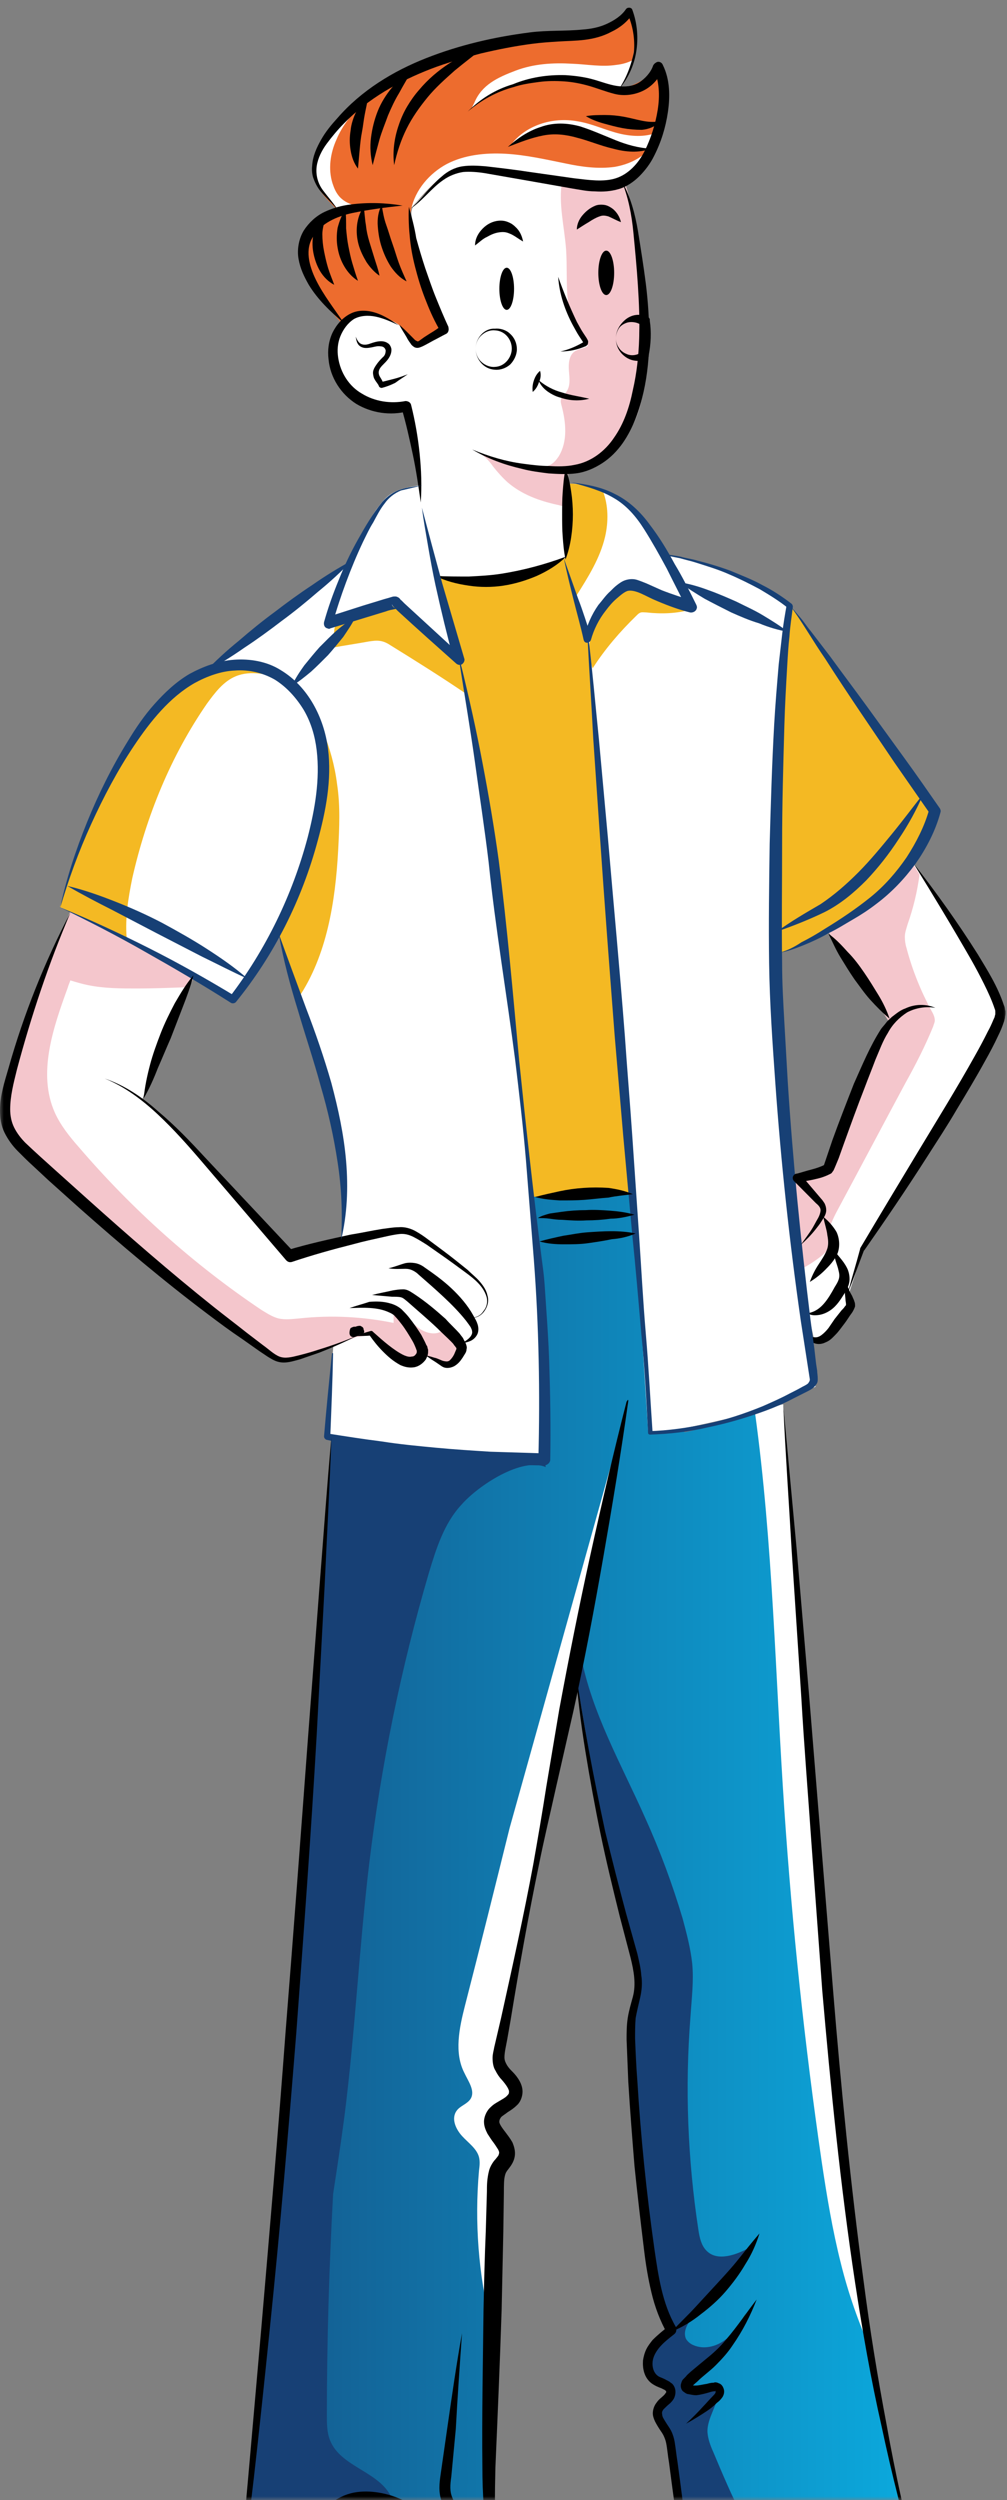 <svg width="131" height="325" viewBox="0 0 131 325" fill="none" xmlns="http://www.w3.org/2000/svg">
<rect x="0" y="0" width="131" height="325" fill="#808080" stroke="none"/>
<mask id="mask0_2987_7550" style="mask-type:alpha" maskUnits="userSpaceOnUse" x="0" y="0" width="131" height="325">
<rect width="131" height="325" fill="#A25A9F"/>
</mask>
<g mask="url(#mask0_2987_7550)">
<path d="M77.173 70.873C76.658 70.873 52.748 70.873 52.748 70.873L66.726 156.642L71.582 155.753L83.868 155.013" fill="#F4B923"/>
<path d="M36.563 286.555C36.122 286.777 35.901 286.851 35.975 286.777C36.122 286.481 36.49 284.703 36.858 282.185L36.343 282.481C36.343 282.259 37.078 273.816 37.078 273.816L40.683 224.783L41.051 224.709V219.08L43.111 186.861L44.067 185.454L65.108 155.753L82.691 155.013L89.459 185.084C89.459 185.084 89.312 185.528 89.017 186.195C91.151 185.824 95.271 184.565 98.213 183.676C100.273 183.01 101.818 182.565 101.818 182.565L104.614 220.043C104.614 220.043 106.453 244.559 106.674 247.152C106.894 249.744 109.322 277.223 109.322 277.223C109.322 277.223 112.265 300.258 112.339 300.85C112.339 301.072 112.78 302.998 113.221 305.516C114.325 311.071 116.017 319.515 116.017 319.515L117.268 325.885L119.254 333.588L118.96 333.736C118.96 333.736 118.739 333.81 118.445 333.588C118.15 333.365 114.031 332.106 114.031 332.106L113.957 332.032C113.736 332.106 113.516 332.254 113.295 332.254C109.469 332.847 105.717 333.884 102.039 335.217C97.993 336.624 94.167 338.476 90.562 340.55C89.606 333.884 88.65 327.218 87.767 320.552C87.546 318.774 87.252 316.923 86.295 315.293C86.075 314.849 85.707 314.478 85.633 313.96C85.266 312.627 86.443 311.368 87.546 310.479C85.928 310.775 84.53 309.071 84.603 307.442C84.677 305.813 85.78 304.405 86.957 303.368C85.045 294.851 83.647 286.259 82.838 277.519L83.058 276.334C83.132 274.186 82.543 272.038 82.396 269.89C82.396 269.594 82.396 269.298 82.396 268.927C82.396 268.927 82.176 263.372 82.028 263.298C81.881 263.15 82.911 259.817 83.279 257.447C83.647 255.077 81.219 249.448 81.219 249.448C81.219 249.448 80.484 246.485 80.189 245.3C79.895 244.115 78.056 235.893 78.056 235.893L75.26 219.451L75.04 218.266L74.966 217.451C74.892 217.451 74.745 217.525 74.672 217.525L72.317 229.82L68.639 249.3L65.77 264.705L65.329 268.927C65.329 268.927 65.329 268.927 65.255 268.927C65.623 269.89 66.138 270.779 66.726 271.594C66.947 271.964 67.241 272.26 67.315 272.705C67.388 274.038 65.181 274.186 64.519 275.371C63.71 276.926 65.991 278.408 65.991 280.185C65.991 280.704 65.844 281.148 65.696 281.593C64.372 285.666 64.225 290.11 64.078 294.406C64.004 296.999 63.931 299.665 63.857 302.257C63.563 312.923 63.563 323.589 64.593 334.18C64.74 335.587 64.887 337.069 64.078 338.254C63.71 338.846 63.121 339.291 62.459 339.661C59.885 341.142 56.795 341.365 53.852 341.068C50.909 340.772 48.04 339.883 45.171 339.217C42.449 338.55 39.285 338.18 37.225 340.031C36.931 340.254 36.637 340.624 36.269 340.698C36.122 340.772 35.901 340.772 35.681 340.698C34.945 340.624 34.136 340.254 33.768 340.772C32.591 339.365 32.37 337.365 32.296 335.513C31.34 319.07 35.166 302.85 36.563 286.555ZM37.446 277.963C37.225 279 37.078 280.111 37.005 281.148C37.152 280.185 37.299 279.074 37.446 277.963Z" fill="url(#paint0_linear_2987_7550)"/>
<path d="M75.187 219.377L77.982 235.819C77.982 235.819 79.821 244.041 80.116 245.226C80.41 246.411 81.146 249.374 81.146 249.374C81.146 249.374 83.573 255.077 83.206 257.373C82.838 259.743 81.808 263.076 81.955 263.224C82.102 263.372 82.323 268.853 82.323 268.853C82.323 269.149 82.323 269.52 82.323 269.816C82.47 271.964 83.132 274.112 82.985 276.26L82.764 277.445C83.573 286.111 84.898 294.777 86.884 303.294C85.707 304.331 84.603 305.738 84.53 307.368C84.456 308.997 85.854 310.701 87.472 310.405C86.443 311.293 85.266 312.553 85.56 313.886C85.707 314.404 86.001 314.775 86.222 315.219C87.178 316.774 87.399 318.626 87.693 320.478C88.65 327.144 89.606 333.81 90.489 340.476C94.094 338.402 97.919 336.55 101.965 335.143L101.892 335.069C97.698 330.403 95.197 324.477 92.769 318.7C92.402 317.885 92.107 317.071 92.034 316.182C91.96 314.256 93.505 312.553 93.505 310.553C92.181 310.849 90.783 310.849 89.532 310.405C89.974 309.442 90.783 308.701 91.519 307.886C92.99 306.405 94.314 304.85 95.418 303.146C95.124 303.516 94.756 303.887 94.314 304.183C93.137 305.072 91.519 305.442 90.195 304.85C89.827 304.702 89.459 304.405 89.238 304.035C88.944 303.368 89.165 302.628 89.532 302.035C89.9 301.443 90.415 300.924 90.71 300.332C93.431 298.184 95.639 295.073 97.625 292.11C95.786 293.147 93.284 294.036 91.887 292.555C91.225 291.888 91.004 290.851 90.857 289.888C89.459 280.704 89.091 271.371 89.827 262.113C89.974 259.817 90.268 257.521 90.047 255.225C89.827 253.225 89.312 251.299 88.797 249.374C87.472 244.93 85.854 240.56 83.941 236.338C80.851 229.376 76.952 222.636 75.555 215.155C75.555 216.414 75.334 217.895 75.187 219.377Z" fill="#174075"/>
<path d="M32.223 335.513C32.296 337.365 32.517 339.365 33.694 340.772C34.062 340.18 34.871 340.624 35.607 340.698C36.931 338.55 38.255 336.402 39.58 334.254C39.727 333.958 39.947 333.662 40.021 333.365C40.168 332.995 40.168 332.625 40.242 332.254C40.536 330.847 41.787 329.81 43.111 329.366C44.435 328.921 45.907 328.995 47.304 329.069C46.201 327.736 45.024 326.477 43.773 325.292C45.98 324.181 48.555 323.885 50.909 324.625C49.364 321.292 44.362 320.7 42.964 317.293C42.522 316.256 42.522 315.071 42.522 313.96C42.522 304.405 42.817 294.777 43.332 285.222C43.847 281.889 44.362 278.482 44.803 275.149C46.201 264.187 46.716 253.151 48.04 242.189C49.585 229.45 52.16 216.858 55.765 204.563C56.721 201.378 57.751 198.045 60.032 195.601C62.239 193.083 67.903 189.38 70.993 190.713C70.772 188.491 68.492 188.491 68.198 186.269L44.067 185.602L43.111 187.009L41.051 219.228V224.858L40.683 224.932L37.078 273.964C37.078 273.964 36.343 282.407 36.343 282.63L36.858 282.333C36.49 284.852 36.122 286.629 35.975 286.925C35.901 287 36.122 286.926 36.563 286.703C35.166 302.85 31.34 319.07 32.223 335.513Z" fill="#174075"/>
<path d="M39.8 35.469C40.095 36.283 40.61 36.95 41.051 37.691C42.007 39.098 43.037 40.431 44.141 41.69C44.214 41.764 44.288 41.839 44.435 41.839C44.509 41.839 44.582 41.764 44.656 41.69C45.759 40.653 47.378 40.431 48.776 40.802C50.173 41.172 51.424 42.061 52.601 42.95C52.822 43.098 53.043 43.32 53.263 43.468C53.631 43.912 53.999 44.431 54.44 44.875C55.544 43.986 56.721 43.246 58.045 42.653C57.236 41.69 56.795 40.431 56.353 39.246C55.176 35.839 54.293 32.432 53.558 28.877C53.484 28.358 53.337 27.84 53.484 27.321V27.247C53.631 26.877 53.925 26.507 54.22 26.21C55.765 24.433 57.457 22.581 59.811 21.915C61.944 21.396 64.225 22.063 66.359 22.433C67.903 22.729 69.522 22.877 71.067 22.877C71.361 22.877 71.655 22.877 71.95 22.803C72.759 23.026 73.568 23.322 74.304 23.544C76.805 24.211 79.748 24.655 81.881 23.174C82.691 22.581 83.353 21.84 83.868 21.026C84.236 20.433 84.603 19.841 84.824 19.248C84.898 19.1 84.971 18.952 85.045 18.73C85.266 18.137 85.486 17.619 85.633 17.026C86.369 14.434 86.295 11.545 85.486 8.953C84.015 10.36 82.176 11.323 80.189 11.693C80.263 11.545 80.41 11.471 80.484 11.323C81.293 10.286 81.955 9.027 82.249 7.694C82.764 5.694 82.617 3.546 81.881 1.694C80.263 3.398 77.909 4.138 75.628 4.361C73.347 4.583 70.993 4.435 68.713 4.657C65.623 4.953 62.68 5.916 59.737 6.879C57.31 7.694 54.882 8.583 52.528 9.694C50.468 10.73 48.481 11.99 46.716 13.471C45.392 14.582 44.141 15.841 42.964 17.174C41.713 18.656 40.462 20.507 40.683 22.433C40.904 24.285 42.375 25.766 43.7 27.099L43.92 27.47C43.994 27.47 43.994 27.47 44.067 27.47C44.067 27.544 44.067 27.544 44.141 27.618C44.067 27.618 43.92 27.618 43.847 27.618C42.154 27.84 40.683 28.951 39.947 30.506C39.212 32.062 39.212 33.839 39.8 35.469Z" fill="#ED6C2E"/>
<path d="M43.847 47.986C44.067 48.727 44.288 49.467 44.729 50.134C45.465 51.245 46.789 51.912 48.04 52.208C49.364 52.504 50.688 52.578 52.013 52.726C52.307 52.726 52.601 52.8 52.822 52.949C53.116 53.171 53.19 53.541 53.337 53.837C54.735 59.022 54.367 64.503 55.544 69.688C55.691 70.206 55.838 70.725 56.133 71.169C56.206 71.391 56.206 71.613 56.28 71.91C56.427 72.724 56.648 73.539 56.795 74.354C56.795 74.502 56.868 74.576 56.942 74.724C57.015 74.798 57.162 74.872 57.31 74.872C60.399 75.687 63.71 75.761 66.8 75.094C68.566 74.724 70.258 74.132 71.876 73.391C72.538 73.095 73.127 72.798 73.715 72.428C74.01 72.206 74.377 71.836 74.377 71.391C74.377 71.169 74.304 71.021 74.23 70.873C74.23 70.799 74.157 70.725 74.083 70.65C74.23 69.984 74.23 69.243 74.23 68.502C74.23 67.614 74.157 66.725 74.083 65.91C74.01 64.281 73.936 62.725 73.862 61.096C75.407 61.614 76.952 60.725 78.276 59.763C79.527 58.8 80.778 57.689 81.661 56.356C83.426 53.763 83.868 50.43 84.088 47.245C84.53 39.32 83.573 31.321 81.293 23.766L81.366 23.988C78.644 23.988 75.849 23.84 73.127 23.544C70.92 23.322 68.713 22.951 66.506 22.433C64.446 21.989 62.386 21.47 60.326 21.915C57.898 22.507 56.059 24.359 54.367 26.136C54.073 26.433 53.778 26.729 53.631 27.099C53.41 27.618 53.558 28.136 53.631 28.655C54.367 33.025 55.102 37.469 57.31 41.246C57.53 41.616 57.751 41.987 57.825 42.431C57.825 42.579 57.825 42.653 57.898 42.801C57.089 43.468 56.28 44.06 55.397 44.727C55.25 44.875 55.029 44.949 54.808 44.949C54.661 44.949 54.514 44.801 54.367 44.727C53.41 43.912 52.675 42.727 51.645 42.061C51.056 41.69 50.321 41.394 49.585 41.246C48.261 40.95 46.863 40.802 45.686 41.468C44.582 42.061 43.92 43.246 43.7 44.431C43.405 45.542 43.552 46.801 43.847 47.986Z" fill="white"/>
<path d="M86.81 72.428C86.737 72.354 86.737 72.28 86.663 72.206C86.516 72.206 86.81 72.354 86.81 72.428Z" fill="white"/>
<path d="M7.798 117.905L12.286 119.979C12.286 119.979 12.286 119.979 12.359 119.979C12.874 120.275 16.847 122.423 18.171 123.164C19.569 123.905 25.16 127.238 25.16 127.238L30.457 129.682L36.269 121.386C36.269 121.386 37.814 126.275 38.844 129.608C39.359 131.385 39.8 132.718 39.8 132.793C39.874 132.941 43.773 147.828 43.773 147.828C43.773 147.828 44.729 153.902 44.729 154.938C44.729 155.975 44.362 160.864 44.362 161.16V161.234L42.743 183.454C42.743 183.454 42.522 186.343 42.522 186.491C42.522 186.639 60.179 189.305 60.179 189.305H70.331C70.331 189.305 71.214 173.9 70.92 171.233C70.699 169.456 70.478 168.271 70.331 167.604C70.184 165.308 69.963 162.345 69.963 162.345L67.094 135.533L62.606 100.573L59.958 86.279L59.443 85.834C59.59 85.908 59.811 85.908 59.885 85.834C59.958 85.76 59.958 85.612 59.885 85.538C59.664 84.131 59.222 82.723 58.855 81.316C57.089 75.391 55.691 69.465 54.588 63.392V63.096C53.19 63.318 51.718 63.54 50.541 64.429C49.879 64.947 49.438 65.614 48.923 66.281C47.893 67.836 46.937 69.54 46.201 71.317C45.833 72.058 45.539 72.873 45.097 73.539L45.024 73.465L28.986 85.538L28.544 85.982L27.882 86.649L23.1 89.908C23.1 89.908 21.629 90.648 20.305 92.13C18.907 93.611 12.874 103.832 12.874 103.832C12.874 103.832 11.918 106.277 11.109 108.35C10.152 110.498 7.798 117.905 7.798 117.905Z" fill="white"/>
<path d="M73.862 72.947C73.862 73.391 74.01 73.835 74.083 74.28C74.304 75.094 74.525 75.909 74.745 76.798C75.26 78.798 75.775 80.798 76.29 82.797C76.364 82.723 76.437 82.649 76.511 82.501L76.732 84.945L77.394 93.611L78.791 110.943L80.336 134.866L82.617 159.605L84.309 185.972C84.309 185.972 84.309 185.972 84.677 186.343C85.118 186.713 98.949 183.454 99.17 183.306C99.391 183.232 106.085 180.269 106.085 180.269L103.584 159.975L101.083 133.533C101.083 133.533 100.494 124.645 101.083 118.201C101.671 111.758 102.113 85.168 102.113 85.168L102.995 79.02L99.464 76.502L94.462 74.206C94.462 74.206 90.562 72.947 88.208 72.428C87.252 72.206 86.81 72.132 86.737 72.206C86.81 72.28 86.81 72.354 86.884 72.428C86.81 72.428 86.59 72.206 86.737 72.206C85.854 70.65 84.898 69.095 83.721 67.762C82.249 66.132 80.484 64.725 78.497 63.836C77.099 63.244 75.702 62.873 74.157 62.873H74.083L74.23 68.651L74.304 70.65C74.01 71.391 73.789 72.132 73.862 72.947Z" fill="white"/>
<path d="M86.81 72.428C86.737 72.354 86.737 72.28 86.663 72.206C86.516 72.206 86.81 72.354 86.81 72.428Z" fill="white"/>
<path d="M121.682 105.462C121.682 105.462 118.518 112.424 116.753 114.276C114.913 116.127 109.543 119.979 109.543 119.979C109.543 119.979 104.246 123.016 102.848 123.46C101.45 123.905 101.083 123.979 101.083 123.979V99.537L102.995 79.02" fill="#F4B923"/>
<path d="M0.662 143.754C0.809 145.606 1.177 147.458 2.428 148.717C3.678 149.976 22.218 166.197 22.218 166.197L35.533 176.418C35.533 176.418 37.005 177.233 40.168 176.196C43.332 175.085 46.274 173.826 46.274 173.826C46.274 173.826 48.114 173.529 48.187 173.603C48.261 173.677 51.939 177.159 52.969 177.233C53.999 177.307 55.323 176.27 55.323 176.122C55.323 175.973 56.133 176.566 56.133 176.566C56.133 176.566 57.972 177.455 58.413 177.307C58.855 177.159 59.37 176.64 59.37 176.64L59.664 175.603L59.958 174.492C59.958 174.492 60.547 174.492 60.62 174.492C60.694 174.492 61.724 173.529 61.65 172.863C61.577 172.196 61.429 171.307 61.429 171.307C61.429 171.307 62.901 171.159 62.974 170.492C63.121 169.752 63.342 168.937 63.342 168.937L62.386 166.789C62.386 166.789 53.043 160.123 52.969 160.049C52.895 160.049 44.214 161.16 44.141 161.234C44.067 161.308 37.299 163.382 37.299 163.382C37.299 163.382 26.043 150.124 25.97 150.05C25.97 149.976 19.716 143.903 19.348 143.606C18.907 143.31 18.392 142.94 18.466 142.94C18.539 142.94 19.128 141.162 19.128 141.162L24.645 128.274L25.087 127.312L16.406 122.201L9.122 118.572C9.122 118.572 8.607 119.757 7.945 121.46C7.357 122.793 6.695 124.497 6.033 126.275C4.708 129.608 3.311 133.163 2.869 134.792C1.766 138.422 0.515 141.903 0.662 143.754Z" fill="white"/>
<path d="M102.995 153.087L104.172 165.012L104.393 167.308L105.938 174.27C105.938 174.27 106.159 174.566 106.747 174.344C107.336 174.122 110.794 170.418 110.794 170.122C110.794 169.826 110.426 168.196 110.426 168.196L112.265 162.493L125.728 140.866C125.728 140.866 130.583 133.681 130.216 132.2C129.774 130.719 128.818 128.126 128.818 128.126L119.769 113.683L118.96 112.35C118.96 112.35 114.398 116.646 113.81 117.09C113.221 117.535 107.777 121.016 107.777 121.016L110.794 125.016L115.723 132.718L113.516 137.162L107.483 152.05L102.995 153.087Z" fill="white"/>
<path d="M33.768 340.328C33.768 340.624 33.768 340.92 33.841 341.142C33.915 341.661 34.136 342.253 34.283 342.772C34.503 343.957 34.283 345.142 34.356 346.401C34.43 347.586 34.798 348.919 35.901 349.512C36.269 349.734 36.711 349.808 37.152 349.808C42.89 350.623 48.702 349.29 54.514 349.438C55.544 349.438 56.648 349.586 57.677 349.29C58.707 349.068 59.737 348.475 60.179 347.512C60.399 346.994 60.473 346.475 60.547 345.957C60.62 345.438 60.694 344.92 60.767 344.401C60.841 344.031 60.841 343.661 60.914 343.29C60.988 342.55 61.135 341.809 60.988 341.068C60.841 340.105 60.252 339.291 59.59 338.476C58.56 337.143 57.383 335.884 56.133 334.773C55.25 333.958 54.22 333.143 53.19 332.551C50.909 331.292 48.261 330.995 45.759 331.366C43.184 331.736 40.83 332.773 38.623 334.18L38.697 334.402C37.888 334.476 37.225 335.143 36.711 335.735C36.048 336.476 35.46 337.217 34.871 338.032C34.356 338.698 33.841 339.439 33.768 340.328Z" fill="#F4B923"/>
<path d="M91.592 341.142C91.74 343.809 91.887 346.475 92.034 349.142C93.579 349.29 95.197 349.438 96.668 348.919C97.846 348.549 99.096 347.66 100.273 348.105C100.641 348.253 100.935 348.475 101.303 348.623C102.186 348.993 103.216 348.919 104.172 348.845C113.516 348.179 122.932 348.993 132.349 348.179C133.453 348.105 134.777 347.882 135.365 346.92C135.88 346.105 135.66 344.92 135.145 344.105C135.071 343.957 134.998 343.883 134.924 343.735C134.85 343.587 134.777 343.438 134.85 343.216C134.85 343.068 134.998 342.92 135.071 342.772C135.733 341.809 135.66 340.402 135.071 339.365C134.483 338.328 133.526 337.513 132.57 336.847C129.48 334.847 125.728 333.884 122.05 334.032C121.682 334.032 121.387 334.032 121.02 334.106C120.431 334.18 119.842 334.18 119.254 334.106C118.15 333.884 117.341 332.921 116.679 332.032L116.311 331.884C107.851 332.995 99.611 335.884 92.254 340.18C92.034 340.328 91.813 340.402 91.74 340.624C91.519 340.624 91.592 340.846 91.592 341.142Z" fill="#F4B923"/>
<path d="M6.033 126.275C6.106 126.275 6.106 126.349 6.18 126.349C7.21 126.719 8.166 127.089 9.196 127.46C9.932 127.682 10.667 127.904 11.403 128.052C13.537 128.497 15.744 128.497 17.877 128.497C19.863 128.497 21.85 128.423 23.836 128.349C24.13 128.349 24.351 128.274 24.645 128.274L25.087 127.312L16.406 122.201L9.122 118.572C9.122 118.572 8.607 119.757 7.945 121.46C7.43 122.868 6.768 124.571 6.033 126.275Z" fill="#F4C6CC"/>
<path d="M0.662 143.754C0.809 145.606 1.177 147.458 2.428 148.717C3.678 149.976 22.218 166.197 22.218 166.197L35.533 176.418C35.533 176.418 37.005 177.233 40.168 176.196C43.332 175.085 46.274 173.826 46.274 173.826C46.274 173.826 48.114 173.529 48.187 173.603C48.261 173.677 51.939 177.159 52.969 177.233C53.999 177.307 55.323 176.27 55.323 176.122C55.323 175.973 56.133 176.566 56.133 176.566C56.133 176.566 57.972 177.455 58.413 177.307C58.855 177.159 59.37 176.64 59.37 176.64L59.664 175.603L57.825 172.64C57.089 173.751 55.397 173.381 54.367 172.566C53.337 171.752 52.454 170.567 51.203 170.344C51.203 170.863 51.203 171.455 51.203 171.974C47.231 171.159 43.111 170.937 38.991 171.381C38.035 171.455 37.152 171.604 36.196 171.381C35.386 171.159 34.724 170.715 33.989 170.27C25.16 164.345 17.141 157.16 10.226 149.087C9.049 147.754 7.872 146.273 7.136 144.643C4.855 139.533 6.915 133.607 8.828 128.349C8.902 128.052 9.049 127.756 9.122 127.534C9.637 125.83 10.005 123.979 9.049 122.571C8.755 122.127 8.313 121.831 7.872 121.534C7.283 122.868 6.621 124.571 5.959 126.349C4.635 129.682 3.237 133.237 2.796 134.866C1.766 138.422 0.515 141.903 0.662 143.754Z" fill="#F4C6CC"/>
<path d="M102.995 153.087L104.172 165.012C105.129 164.493 106.085 163.901 106.894 163.234C107.189 163.012 107.409 162.79 107.557 162.493C107.777 161.975 107.704 161.382 107.704 160.864C107.777 159.605 108.366 158.42 108.954 157.309C111.897 151.828 114.84 146.273 117.783 140.792C119.107 138.422 120.357 135.977 121.387 133.459C121.461 133.163 121.608 132.941 121.608 132.644C121.608 132.2 121.387 131.756 121.167 131.385C119.769 128.793 118.665 126.052 117.93 123.238C117.783 122.793 117.709 122.275 117.709 121.757C117.709 121.238 117.93 120.646 118.077 120.127C118.813 118.053 119.328 115.905 119.622 113.683L118.813 112.35C118.813 112.35 114.251 116.646 113.663 117.09C113.074 117.535 107.63 121.016 107.63 121.016L110.646 125.016L115.576 132.718L113.368 137.162L107.336 152.05L102.995 153.087Z" fill="#F4C6CC"/>
<path d="M62.092 58.8C62.974 59.17 63.636 59.911 64.151 60.651C64.74 61.392 65.329 62.059 66.064 62.725C67.903 64.281 70.11 65.096 72.465 65.614C72.906 65.688 73.568 65.984 74.083 65.836C74.01 64.207 73.936 62.651 73.862 61.022C75.407 61.54 76.952 60.651 78.276 59.689C79.527 58.726 80.778 57.615 81.661 56.282C83.426 53.689 83.868 50.356 84.088 47.171C84.53 39.246 83.573 31.247 81.293 23.692L81.366 23.914C78.644 23.914 75.849 23.766 73.127 23.47C72.612 26.433 73.421 29.469 73.642 32.432C73.789 34.654 73.642 36.876 73.862 39.024C74.083 41.246 74.819 43.468 76.511 44.949C75.996 45.32 75.26 45.32 74.745 45.69C74.01 46.208 73.936 47.319 74.01 48.208C74.083 49.097 74.23 50.134 73.715 50.875C73.495 51.245 73.053 51.541 72.98 51.912C72.906 52.208 72.98 52.43 73.053 52.726C73.642 54.948 73.862 57.392 72.685 59.318C72.391 59.763 72.023 60.207 71.582 60.429C71.14 60.651 70.699 60.725 70.258 60.725C67.241 60.948 64.814 59.689 62.092 58.8Z" fill="#F4C6CC"/>
<path d="M53.484 27.247C53.631 26.877 53.925 26.507 54.22 26.21C55.765 24.433 57.457 22.581 59.811 21.915C61.944 21.396 64.225 22.063 66.359 22.433C67.903 22.729 69.522 22.877 71.067 22.877C71.361 22.877 71.655 22.877 71.95 22.803C72.759 23.026 73.568 23.322 74.304 23.544C76.805 24.211 79.748 24.655 81.881 23.174C82.691 22.581 83.353 21.84 83.868 21.026C84.236 20.433 84.603 19.841 84.824 19.248C84.971 19.248 85.118 19.174 85.266 19.1C85.266 18.878 85.266 18.581 85.266 18.359C85.192 18.508 85.118 18.656 84.971 18.804C84.824 19.026 84.677 19.174 84.53 19.322C83.353 20.655 81.661 21.396 79.969 21.692C77.835 21.989 75.628 21.692 73.568 21.248C70.993 20.73 68.418 20.137 65.77 19.989C63.121 19.841 60.399 20.137 58.119 21.322C55.912 22.507 53.999 24.655 53.484 27.247Z" fill="white"/>
<path d="M61.356 14.063C65.991 10.508 72.317 9.249 77.982 10.805C78.865 11.027 79.748 11.323 80.631 11.397C81.44 10.36 82.102 9.101 82.396 7.768C81.734 8.138 80.925 8.36 80.189 8.434C78.276 8.731 76.364 8.36 74.451 8.286C71.95 8.138 69.448 8.286 67.094 9.175C64.74 10.064 62.68 11.027 61.724 13.323L61.356 14.063Z" fill="white"/>
<path d="M66.432 18.878L69.963 17.248C71.067 16.656 72.612 16.878 73.789 17.026C74.966 17.174 76.143 17.619 77.32 17.989C79.306 18.73 81.44 19.396 83.573 19.396C83.941 19.396 84.383 19.396 84.751 19.322C84.824 19.322 84.898 19.322 84.971 19.248C85.118 19.248 85.266 19.174 85.413 19.1C85.413 18.878 85.413 18.581 85.413 18.359C85.339 18.508 85.266 18.656 85.118 18.804C85.339 18.211 85.56 17.693 85.707 17.1C84.236 17.841 82.323 17.767 80.704 17.396C78.791 16.952 77.026 16.063 75.113 15.767C71.876 15.175 68.345 16.285 66.432 18.878Z" fill="white"/>
<path d="M40.83 22.433C41.051 24.285 42.522 25.766 43.847 27.099L44.067 27.47C44.141 27.47 44.141 27.47 44.214 27.47L47.084 26.729C45.98 26.803 44.877 26.358 44.141 25.544C43.7 25.025 43.479 24.507 43.258 23.84C42.669 21.989 42.964 19.915 43.773 18.137C44.509 16.36 45.759 14.804 47.157 13.397C47.084 13.397 46.937 13.397 46.863 13.397C45.539 14.508 44.288 15.767 43.111 17.1C41.787 18.656 40.61 20.507 40.83 22.433Z" fill="white"/>
<path d="M89.9 79.242C87.987 79.761 86.075 79.835 84.088 79.613C83.794 79.613 83.426 79.538 83.206 79.687C83.058 79.761 82.911 79.909 82.764 80.057C80.631 82.131 78.718 84.353 77.099 86.871C75.996 84.057 77.099 80.872 78.644 78.353C79.306 77.242 80.263 75.983 81.587 75.909C82.176 75.835 82.691 76.057 83.206 76.206C84.603 76.65 86.075 77.094 87.472 77.539" fill="#F4B923"/>
<path d="M59.59 85.834C60.179 87.167 60.473 88.649 60.547 90.13C57.383 87.982 54.073 85.908 50.836 83.908C50.394 83.612 49.953 83.39 49.438 83.316C48.923 83.242 48.481 83.316 47.966 83.39C46.348 83.686 44.803 83.908 43.184 84.205C43.258 83.464 43.332 82.797 43.479 82.057C43.479 81.76 43.552 81.464 43.7 81.242C43.92 81.02 44.214 80.872 44.509 80.798C46.274 80.205 48.04 79.613 49.806 79.02C50.173 78.872 50.615 78.724 50.983 78.798C52.454 78.872 53.116 80.798 54.44 81.39" fill="#F4B923"/>
<path d="M7.798 117.905L12.286 119.979C12.286 119.979 12.286 119.979 12.359 119.979C13.757 120.571 15.155 121.164 16.479 121.905C16.259 119.312 16.7 116.646 17.215 114.128C19.054 106.054 22.218 98.277 26.926 91.463C27.956 90.056 29.059 88.575 30.678 87.908C32.664 87.093 34.871 87.686 36.931 88.278L35.092 87.093C33.032 86.279 30.752 85.908 28.544 85.982L27.882 86.649L23.1 89.908C23.1 89.908 21.629 90.648 20.305 92.13C18.907 93.611 12.874 103.832 12.874 103.832C12.874 103.832 11.918 106.277 11.109 108.35C10.152 110.498 7.798 117.905 7.798 117.905Z" fill="#F4B923"/>
<path d="M35.386 122.719L36.269 121.46C36.269 121.46 37.814 126.349 38.844 129.682C42.522 124.201 43.626 117.238 43.994 110.498C44.141 107.61 44.288 104.795 43.847 101.907C43.552 99.537 42.89 97.166 42.007 95.019L42.081 95.833C42.596 104.573 40.462 113.461 36.048 121.016C35.754 121.534 35.46 121.979 35.313 122.571C35.386 122.571 35.386 122.645 35.386 122.719Z" fill="#F4B923"/>
<path d="M73.568 72.873C73.568 73.465 73.789 74.058 74.01 74.65C74.23 75.317 74.525 76.057 74.745 76.724C74.819 76.946 74.892 77.168 74.966 77.465C76.511 75.02 78.056 72.576 78.718 69.762C79.159 67.836 79.159 65.688 78.424 63.836C77.026 63.244 75.628 62.873 74.083 62.873C74.23 64.799 74.304 66.725 74.157 68.651C74.083 69.317 74.01 70.058 73.862 70.725C73.715 71.391 73.568 72.132 73.568 72.873Z" fill="#F4B923"/>
<path d="M33.768 340.328C33.768 340.624 33.768 340.92 33.841 341.142C34.209 339.809 35.386 338.698 36.563 337.957C40.021 335.661 44.362 334.55 48.481 335.143C52.601 335.735 56.5 337.957 59.002 341.29C59.737 342.253 60.326 343.29 60.841 344.401C60.914 344.031 60.914 343.661 60.988 343.29C61.062 342.55 61.209 341.809 61.062 341.068C60.914 340.105 60.326 339.291 59.664 338.476C58.634 337.143 57.457 335.884 56.206 334.773C55.323 333.958 54.293 333.143 53.263 332.551C50.983 331.292 48.334 330.995 45.833 331.366C43.258 331.736 40.904 332.773 38.697 334.18L38.77 334.402C37.961 334.476 37.299 335.143 36.784 335.735C36.122 336.476 35.533 337.217 34.945 338.032C34.356 338.698 33.841 339.439 33.768 340.328Z" fill="white"/>
<path d="M109.102 338.106L109.984 337.735C112.78 336.921 115.576 336.106 118.445 336.106C123.006 336.106 127.273 338.032 131.098 340.55C131.319 340.698 131.613 340.92 131.761 341.142C131.981 341.513 131.908 342.031 131.761 342.402C131.54 342.772 131.246 343.142 130.951 343.438C132.276 343.438 133.6 343.513 134.924 343.587C134.85 343.438 134.777 343.29 134.85 343.068C134.85 342.92 134.998 342.772 135.071 342.624C135.733 341.661 135.66 340.254 135.071 339.217C134.483 338.18 133.526 337.365 132.57 336.698C129.48 334.699 125.728 333.736 122.05 333.884C117.562 334.328 113.074 335.884 109.102 338.106Z" fill="white"/>
<path d="M79.454 193.379C78.276 199.379 77.099 205.452 76.217 211.526L79.454 193.379Z" fill="#4C742C"/>
<path d="M75.628 214.488C75.628 214.636 75.702 214.784 75.702 214.859C75.849 213.748 75.996 212.637 76.143 211.526L75.628 214.488Z" fill="#4C742C"/>
<path d="M95.565 302.998C96.154 302.257 96.668 301.443 97.036 300.628C96.595 301.443 96.08 302.257 95.565 302.998Z" fill="#4C742C"/>
<path d="M98.213 183.602C100.568 200.712 100.862 218.043 102.039 235.301C103.069 250.559 104.687 265.816 106.894 281C107.557 285.444 108.292 289.888 109.396 294.258C110.352 298.11 111.676 301.887 113.295 305.516C112.78 302.924 112.412 300.998 112.412 300.85C112.339 300.258 109.396 277.223 109.396 277.223C109.396 277.223 106.968 249.744 106.747 247.152C106.527 244.559 104.687 220.043 104.687 220.043L101.892 182.565C101.818 182.491 100.273 183.01 98.213 183.602Z" fill="white"/>
<path d="M60.105 277.667C60.914 278.556 62.018 279.297 62.312 280.408C62.459 281 62.386 281.593 62.312 282.185C61.724 288.851 62.239 295.665 63.857 302.183C63.931 299.591 64.004 296.924 64.078 294.332C64.225 290.036 64.372 285.666 65.696 281.519C65.844 281.074 65.991 280.63 65.991 280.111C65.917 278.408 63.636 276.852 64.519 275.297C65.181 274.112 67.462 273.964 67.315 272.631C67.315 272.186 67.021 271.89 66.726 271.52C66.064 270.705 65.623 269.816 65.255 268.853H65.329L65.77 264.631L68.639 249.225C69.522 242.189 70.846 235.153 72.244 228.191C75.26 213.081 78.35 197.971 81.587 182.936L66.285 237.671C64.372 245.374 62.459 253.077 60.473 260.78C59.737 263.669 59.075 266.853 60.399 269.446C60.914 270.557 61.871 271.816 61.209 272.853C60.767 273.519 59.885 273.742 59.443 274.334C58.634 275.371 59.296 276.778 60.105 277.667Z" fill="white"/>
<path d="M80.851 23.47C81.734 25.618 82.176 27.914 82.396 30.21C82.617 32.506 82.838 34.802 82.985 37.098C83.279 41.69 83.353 46.282 82.323 50.727C81.881 52.949 81.146 55.096 79.895 56.874C78.718 58.652 76.879 60.059 74.745 60.429C73.715 60.651 72.538 60.651 71.435 60.577C70.331 60.577 69.154 60.429 68.05 60.281C65.77 59.985 63.563 59.318 61.429 58.429C63.416 59.614 65.623 60.429 67.903 60.948C69.007 61.244 70.184 61.392 71.361 61.54C72.538 61.614 73.715 61.688 74.892 61.54C76.143 61.392 77.32 60.874 78.35 60.207C79.38 59.541 80.263 58.652 80.999 57.615C82.396 55.615 83.206 53.245 83.721 50.949C84.236 48.653 84.456 46.282 84.456 43.912C84.456 41.542 84.309 39.246 84.015 36.876C83.721 34.58 83.353 32.284 82.985 29.988C82.617 27.84 82.028 25.544 80.851 23.47Z" fill="black"/>
<path d="M51.865 42.283C50.983 41.69 50.1 41.098 49.07 40.727C48.04 40.357 46.789 40.209 45.686 40.727C44.582 41.246 43.773 42.209 43.258 43.246C42.743 44.357 42.596 45.542 42.743 46.727C42.964 49.097 44.362 51.245 46.348 52.504C48.334 53.689 50.762 54.059 53.043 53.467L52.233 53.023C52.822 55.022 53.263 57.022 53.705 59.096C54.146 61.17 54.44 63.244 54.735 65.318C54.882 63.17 54.808 61.096 54.587 58.948C54.367 56.8 53.999 54.726 53.484 52.652C53.41 52.282 53.043 52.134 52.748 52.134C50.836 52.504 48.776 52.208 47.084 51.171C45.392 50.208 44.288 48.43 43.994 46.505C43.847 45.542 43.92 44.579 44.288 43.69C44.656 42.801 45.244 41.987 46.054 41.468C46.863 41.024 47.893 40.95 48.923 41.172C49.953 41.394 50.909 41.839 51.865 42.283Z" fill="black"/>
<path d="M53.043 48.653C52.454 48.875 51.865 49.097 51.277 49.245C50.688 49.393 50.1 49.541 49.511 49.69L49.879 49.912C49.732 49.319 49.364 49.023 49.291 48.653C49.217 48.356 49.291 48.06 49.511 47.764C49.732 47.468 50.1 47.171 50.394 46.801C50.688 46.431 50.983 45.912 50.909 45.32C50.836 45.023 50.688 44.727 50.394 44.579C50.173 44.431 49.879 44.357 49.585 44.357C49.07 44.357 48.629 44.505 48.187 44.653C47.819 44.801 47.378 44.875 47.01 44.727C46.642 44.579 46.422 44.135 46.274 43.764C46.348 44.209 46.422 44.727 46.863 45.023C47.304 45.32 47.819 45.246 48.261 45.172C48.702 45.097 49.07 44.949 49.511 45.023C49.879 45.023 50.1 45.246 50.173 45.542C50.173 45.838 50.1 46.208 49.806 46.431C49.511 46.727 49.217 47.023 48.923 47.468C48.776 47.69 48.629 47.912 48.555 48.208C48.481 48.505 48.555 48.801 48.629 49.097C48.849 49.615 49.217 49.912 49.291 50.208C49.364 50.356 49.511 50.43 49.658 50.43C50.247 50.282 50.836 50.06 51.424 49.764C52.013 49.319 52.528 49.023 53.043 48.653Z" fill="black"/>
<path d="M53.19 26.877C53.116 28.284 53.19 29.692 53.337 31.099C53.484 32.506 53.778 33.913 54.146 35.247C54.514 36.654 54.955 37.987 55.47 39.246C55.985 40.579 56.574 41.839 57.31 43.098L57.53 42.283C57.015 42.653 56.5 43.024 55.985 43.32L55.176 43.838C54.955 43.986 54.588 44.283 54.44 44.357C54.367 44.357 54.367 44.431 54.293 44.357C54.22 44.357 54.146 44.283 53.999 44.209C53.778 43.986 53.558 43.764 53.337 43.542C52.895 43.098 52.454 42.653 51.939 42.209C52.233 42.801 52.601 43.32 52.895 43.838C53.043 44.135 53.19 44.357 53.41 44.653C53.484 44.801 53.631 44.949 53.852 45.097C54.073 45.246 54.367 45.246 54.588 45.172C55.029 45.023 55.25 44.875 55.544 44.727L56.353 44.283C56.942 43.986 57.457 43.69 58.045 43.394C58.34 43.246 58.413 42.875 58.34 42.579V42.505C57.751 41.246 57.236 39.987 56.721 38.728C56.206 37.469 55.765 36.135 55.323 34.876C54.882 33.543 54.514 32.284 54.146 30.951C53.925 29.543 53.558 28.21 53.19 26.877Z" fill="black"/>
<path d="M44.729 41.987C43.479 40.135 42.081 38.357 41.125 36.432C40.168 34.506 39.653 32.358 40.757 30.729C41.787 29.025 43.773 28.136 45.833 27.692C47.966 27.247 50.173 26.951 52.38 26.729C50.173 26.358 47.893 26.285 45.612 26.581C44.435 26.729 43.332 27.025 42.228 27.544C41.125 28.062 40.168 28.951 39.506 29.988C38.844 31.099 38.623 32.506 38.844 33.691C39.065 34.95 39.58 35.987 40.168 37.024C41.345 38.95 42.964 40.505 44.729 41.987Z" fill="black"/>
<path d="M80.484 11.619C81.661 10.286 82.47 8.583 82.764 6.731C83.058 4.953 82.911 3.027 82.249 1.25C82.176 1.028 81.881 0.954 81.661 1.028C81.587 1.028 81.513 1.102 81.44 1.176C80.851 2.065 79.895 2.657 78.939 3.102C77.982 3.546 76.879 3.768 75.775 3.842C73.568 4.064 71.214 3.916 68.933 4.213C64.299 4.805 59.811 5.842 55.47 7.546C51.13 9.249 47.01 11.767 43.92 15.323C43.111 16.211 42.375 17.1 41.787 18.137C41.198 19.174 40.683 20.285 40.61 21.544C40.536 22.137 40.61 22.803 40.83 23.322C41.051 23.914 41.345 24.433 41.713 24.877C42.449 25.766 43.332 26.507 44.067 27.47C43.479 26.507 42.669 25.618 42.007 24.729C41.345 23.84 41.051 22.729 41.198 21.618C41.345 20.581 41.86 19.544 42.522 18.656C43.184 17.767 43.92 16.878 44.729 16.063C47.893 12.804 51.865 10.582 56.059 8.953C58.192 8.138 60.326 7.546 62.533 6.953C64.74 6.435 66.947 5.99 69.228 5.694C70.331 5.546 71.435 5.472 72.612 5.398C73.715 5.324 74.892 5.324 76.069 5.175C77.246 5.027 78.424 4.731 79.527 4.138C80.631 3.62 81.661 2.805 82.323 1.768L81.587 1.694C82.323 3.25 82.617 5.027 82.47 6.805C82.102 8.434 81.513 10.138 80.484 11.619Z" fill="black"/>
<path d="M60.841 14.508C62.606 13.027 64.593 11.915 66.8 11.323C67.903 10.953 69.007 10.805 70.11 10.656C71.214 10.508 72.317 10.508 73.421 10.582C74.525 10.656 75.628 10.879 76.658 11.175C77.688 11.471 78.791 11.915 79.969 12.212C81.146 12.508 82.543 12.36 83.721 11.767C84.898 11.175 85.78 10.138 86.295 8.879L85.045 8.953C85.78 10.582 85.854 12.434 85.56 14.286C85.266 16.137 84.677 17.989 83.868 19.619C83.058 21.248 81.734 22.655 80.116 23.174C78.497 23.692 76.584 23.396 74.672 23.174L68.933 22.359C67.021 22.063 65.108 21.84 63.195 21.618C62.239 21.544 61.209 21.47 60.179 21.618C59.149 21.766 58.192 22.285 57.457 22.951C55.912 24.211 54.882 25.914 53.337 27.173C54.955 26.136 56.133 24.433 57.677 23.396C58.413 22.877 59.296 22.507 60.252 22.359C61.135 22.285 62.092 22.359 63.048 22.507C66.873 23.174 70.699 23.84 74.451 24.507C75.407 24.655 76.364 24.877 77.394 24.877C78.424 24.951 79.454 24.877 80.484 24.581C81.513 24.285 82.47 23.618 83.206 22.877C83.941 22.137 84.603 21.248 85.045 20.359C86.001 18.508 86.59 16.582 86.884 14.582C87.178 12.582 87.178 10.36 86.222 8.434C86.075 8.064 85.633 7.916 85.339 8.138C85.192 8.212 85.045 8.36 84.971 8.508C84.677 9.397 83.941 10.212 83.132 10.73C82.249 11.249 81.293 11.323 80.263 11.175C79.233 11.027 78.129 10.582 77.026 10.286C75.922 9.99 74.745 9.842 73.568 9.768C71.214 9.694 68.86 10.064 66.726 10.953C64.446 11.619 62.459 12.878 60.841 14.508Z" fill="black"/>
<path d="M85.854 15.767C84.971 15.915 84.236 15.841 83.5 15.693C82.764 15.545 81.955 15.323 81.146 15.175C80.336 15.026 79.527 14.952 78.718 14.952C77.909 14.952 77.026 14.952 76.217 15.1C76.952 15.545 77.761 15.841 78.571 16.063C79.38 16.285 80.189 16.508 80.999 16.656C81.808 16.804 82.617 16.878 83.5 16.878C84.383 16.804 85.339 16.434 85.854 15.767Z" fill="black"/>
<path d="M84.677 19.322C83.058 19.248 81.513 18.804 80.042 18.211C78.571 17.619 77.099 16.952 75.481 16.434C74.672 16.211 73.789 16.063 72.906 16.063C72.023 16.063 71.14 16.211 70.331 16.508C68.713 17.026 67.315 17.989 66.064 19.1C67.609 18.508 69.081 17.915 70.625 17.619C72.097 17.322 73.568 17.471 75.113 17.915C76.584 18.285 78.129 18.952 79.748 19.322C81.366 19.767 83.132 19.915 84.677 19.322Z" fill="black"/>
<path d="M63.121 5.99C61.503 6.509 59.885 7.323 58.487 8.212C57.015 9.175 55.691 10.286 54.514 11.693C53.925 12.36 53.41 13.101 52.969 13.841C52.528 14.582 52.16 15.397 51.865 16.285C51.277 17.989 51.056 19.767 51.277 21.47C51.645 19.767 52.16 18.211 52.895 16.73C53.631 15.248 54.587 13.915 55.617 12.656C56.648 11.397 57.898 10.286 59.149 9.175C60.399 8.138 61.797 7.101 63.121 5.99Z" fill="black"/>
<path d="M53.631 9.101C52.601 9.694 51.718 10.508 50.983 11.397C50.247 12.286 49.585 13.323 49.144 14.434C48.702 15.545 48.408 16.73 48.261 17.915C48.114 19.1 48.187 20.285 48.481 21.47C48.776 20.285 49.07 19.248 49.364 18.137C49.658 17.1 50.1 16.063 50.468 15.026C50.909 13.989 51.351 13.027 51.939 12.064C52.454 11.101 53.043 10.138 53.631 9.101Z" fill="black"/>
<path d="M47.893 12.434C47.231 12.953 46.716 13.693 46.348 14.508C45.98 15.248 45.686 16.137 45.612 16.952C45.465 17.841 45.465 18.656 45.612 19.544C45.759 20.433 46.054 21.248 46.569 21.915L46.789 19.47C46.863 18.656 46.937 17.915 47.084 17.174C47.231 16.434 47.304 15.619 47.451 14.878C47.599 14.063 47.819 13.249 47.893 12.434Z" fill="black"/>
<path d="M49.658 26.655C49.217 27.47 49.07 28.432 49.144 29.395C49.217 30.358 49.364 31.247 49.658 32.136C49.953 33.025 50.321 33.839 50.836 34.654C51.351 35.395 52.013 36.135 52.895 36.58C52.528 35.765 52.16 34.95 51.865 34.136C51.571 33.321 51.351 32.506 51.056 31.691C50.762 30.877 50.541 30.062 50.247 29.247C49.953 28.432 49.806 27.618 49.658 26.655Z" fill="black"/>
<path d="M47.304 26.877C46.348 28.284 46.201 30.136 46.642 31.765C46.863 32.58 47.231 33.321 47.672 34.062C48.114 34.728 48.702 35.395 49.364 35.839C49.217 35.024 48.923 34.284 48.702 33.543C48.481 32.802 48.261 32.136 48.04 31.395C47.819 30.654 47.672 29.988 47.599 29.247C47.451 28.432 47.451 27.692 47.304 26.877Z" fill="black"/>
<path d="M44.95 27.247C44.435 27.914 44.141 28.803 43.92 29.617C43.773 30.506 43.773 31.395 43.92 32.21C44.067 33.099 44.362 33.913 44.803 34.654C45.244 35.395 45.833 36.061 46.569 36.506C46.274 35.691 46.054 34.95 45.833 34.21C45.612 33.469 45.465 32.728 45.318 31.988C45.171 31.247 45.097 30.506 45.024 29.692C45.024 28.877 45.024 28.062 44.95 27.247Z" fill="black"/>
<path d="M42.375 28.136C41.713 28.581 41.051 29.321 40.83 30.21C40.61 31.099 40.61 31.988 40.757 32.802C40.904 33.617 41.198 34.506 41.64 35.247C42.081 35.987 42.743 36.654 43.479 37.024C43.184 36.209 42.89 35.543 42.669 34.802C42.449 34.062 42.302 33.395 42.154 32.654C42.007 31.913 41.934 31.173 41.934 30.432C41.934 29.766 42.154 29.025 42.375 28.136Z" fill="black"/>
<path d="M68.05 31.395C67.903 30.654 67.609 29.988 67.021 29.469C66.726 29.173 66.359 28.951 65.917 28.803C65.476 28.655 65.034 28.655 64.593 28.729C63.784 28.877 63.121 29.321 62.606 29.914C62.092 30.506 61.797 31.173 61.797 31.913C62.386 31.469 62.827 31.025 63.342 30.802C63.857 30.506 64.372 30.284 64.887 30.21C65.402 30.136 65.77 30.136 66.285 30.358C66.873 30.58 67.388 31.025 68.05 31.395Z" fill="black"/>
<path d="M80.778 28.877C80.631 28.21 80.263 27.618 79.748 27.173C79.454 26.951 79.086 26.729 78.718 26.655C78.35 26.581 77.835 26.581 77.467 26.729C76.732 27.025 76.217 27.47 75.775 27.988C75.334 28.506 75.04 29.173 75.04 29.84C75.628 29.469 76.069 29.173 76.584 28.877C77.026 28.581 77.541 28.284 77.982 28.136C78.35 27.988 78.644 27.988 79.159 28.136C79.674 28.358 80.189 28.655 80.778 28.877Z" fill="black"/>
<path d="M72.612 35.987C72.759 38.209 73.495 40.357 74.525 42.283C74.819 42.801 75.04 43.246 75.334 43.69C75.481 43.912 75.628 44.135 75.775 44.357C75.849 44.505 75.922 44.579 75.922 44.579C75.922 44.579 75.922 44.579 75.922 44.505C75.922 44.505 75.922 44.505 75.849 44.505C74.966 45.023 73.936 45.468 72.906 45.69C74.01 45.69 75.113 45.468 76.143 45.023C76.217 45.023 76.29 44.949 76.437 44.801C76.511 44.653 76.511 44.431 76.511 44.357C76.437 44.135 76.364 44.06 76.29 43.912C76.143 43.69 75.996 43.468 75.849 43.246C75.555 42.801 75.334 42.357 75.04 41.839C74.157 39.987 73.347 38.061 72.612 35.987Z" fill="black"/>
<path d="M76.658 51.837C75.481 51.541 74.23 51.393 73.127 51.023C72.023 50.727 70.993 50.208 70.037 49.393C70.258 49.986 70.699 50.504 71.214 50.875C71.729 51.245 72.317 51.541 72.906 51.689C74.23 52.134 75.481 52.134 76.658 51.837Z" fill="black"/>
<path d="M70.258 48.208C69.816 48.579 69.596 49.023 69.448 49.467C69.301 49.912 69.228 50.356 69.301 50.949C69.743 50.578 69.963 50.134 70.11 49.69C70.331 49.245 70.405 48.727 70.258 48.208Z" fill="black"/>
<path d="M61.871 45.32C61.871 46.653 62.901 47.986 64.372 48.06C65.108 48.134 65.844 47.838 66.359 47.394C66.873 46.875 67.241 46.134 67.241 45.394C67.241 44.653 66.947 43.912 66.359 43.394C65.844 42.875 65.034 42.653 64.372 42.727C62.974 42.653 61.871 43.986 61.871 45.32ZM61.871 45.32C61.871 44.653 62.165 43.986 62.68 43.542C63.195 43.098 63.784 42.875 64.446 42.95C65.696 43.024 66.579 44.135 66.579 45.32C66.579 46.431 65.696 47.616 64.446 47.69C63.857 47.764 63.195 47.542 62.68 47.097C62.165 46.653 61.871 45.986 61.871 45.32Z" fill="black"/>
<path d="M80.116 43.986C80.116 44.875 80.484 45.69 81.219 46.282C81.587 46.579 82.028 46.801 82.543 46.875C83.058 46.949 83.573 46.949 84.088 46.727C84.236 46.653 84.309 46.505 84.383 46.357V46.208C84.677 44.727 84.751 43.172 84.53 41.69V41.542C84.53 41.394 84.383 41.246 84.236 41.172C83.721 40.95 83.206 40.876 82.691 40.95C82.176 41.024 81.734 41.246 81.366 41.542C80.484 42.283 80.116 43.172 80.116 43.986ZM80.116 43.986C80.116 43.542 80.263 43.098 80.484 42.727C80.704 42.357 81.072 42.135 81.44 41.987C81.808 41.839 82.249 41.839 82.617 41.913C82.985 41.987 83.279 42.135 83.573 42.357L83.279 41.839C83.132 43.32 83.132 44.727 83.206 46.208L83.5 45.764C82.985 46.134 82.176 46.357 81.44 45.986C81.072 45.838 80.704 45.542 80.484 45.172C80.263 44.875 80.116 44.431 80.116 43.986Z" fill="black"/>
<path d="M65.917 40.283C65.389 40.283 64.961 39.056 64.961 37.543C64.961 36.029 65.389 34.802 65.917 34.802C66.445 34.802 66.873 36.029 66.873 37.543C66.873 39.056 66.445 40.283 65.917 40.283Z" fill="black"/>
<path d="M78.865 38.357C78.296 38.357 77.835 37.064 77.835 35.469C77.835 33.873 78.296 32.58 78.865 32.58C79.434 32.58 79.895 33.873 79.895 35.469C79.895 37.064 79.434 38.357 78.865 38.357Z" fill="black"/>
<path d="M73.568 61.022C73.347 61.985 73.274 63.022 73.2 63.984C73.127 64.947 73.127 65.91 73.127 66.873C73.127 67.836 73.127 68.799 73.2 69.762C73.274 70.725 73.347 71.687 73.568 72.724C73.936 71.761 74.157 70.799 74.304 69.836C74.451 68.873 74.525 67.836 74.525 66.873C74.525 65.91 74.451 64.873 74.304 63.91C74.157 62.947 74.01 61.985 73.568 61.022Z" fill="black"/>
<path d="M7.798 118.127C8.902 114.35 10.226 110.721 11.845 107.165C13.463 103.61 15.302 100.129 17.436 96.944C19.569 93.759 22.07 90.648 25.307 88.797C26.926 87.908 28.765 87.241 30.531 87.167C32.37 87.019 34.209 87.464 35.754 88.352C37.299 89.315 38.55 90.723 39.506 92.278C40.462 93.907 40.977 95.685 41.198 97.537C41.64 101.314 40.977 105.166 40.021 108.869C38.035 116.35 34.577 123.46 29.869 129.608L30.531 129.46C26.852 127.238 23.174 125.164 19.348 123.238C15.523 121.312 11.697 119.535 7.725 117.905C11.55 119.757 15.302 121.682 19.054 123.83C22.733 125.904 26.411 128.052 30.016 130.348C30.236 130.496 30.531 130.422 30.678 130.274C35.681 124.127 39.285 116.942 41.345 109.239C42.375 105.462 43.184 101.388 42.669 97.314C42.154 93.315 40.095 89.241 36.49 87.093C34.724 85.982 32.517 85.612 30.457 85.76C28.397 85.908 26.411 86.649 24.645 87.612C22.88 88.649 21.408 90.056 20.084 91.537C18.76 93.019 17.656 94.648 16.626 96.352C14.566 99.685 12.801 103.24 11.329 106.869C9.858 110.498 8.607 114.276 7.798 118.127Z" fill="#174075"/>
<path d="M32.223 127.237C30.531 125.756 28.692 124.497 26.852 123.312C25.013 122.127 23.027 121.016 21.114 119.979C19.128 118.942 17.141 118.053 15.082 117.238C13.022 116.424 10.962 115.683 8.755 115.165C10.667 116.276 12.654 117.313 14.566 118.275L20.378 121.312L26.264 124.349C28.25 125.312 30.236 126.349 32.223 127.237Z" fill="#174075"/>
<path d="M25.16 126.793C24.204 127.904 23.468 129.163 22.733 130.422C22.07 131.682 21.408 133.015 20.893 134.348C20.378 135.681 19.863 137.088 19.496 138.496C19.128 139.903 18.833 141.31 18.686 142.792C19.422 141.532 20.011 140.199 20.526 138.866C21.114 137.533 21.629 136.274 22.218 134.94C22.733 133.607 23.247 132.274 23.762 130.941C24.277 129.608 24.793 128.274 25.16 126.793Z" fill="black"/>
<path d="M9.196 118.572C5.812 125.016 3.09 131.83 1.104 138.866C0.589 140.644 -4.76837e-07 142.421 -4.76837e-07 144.347C-4.76837e-07 145.31 0.147 146.347 0.589 147.236C1.03 148.124 1.619 148.939 2.281 149.606C2.943 150.272 3.605 150.939 4.267 151.531L6.253 153.383L10.3 157.012C15.744 161.827 21.261 166.493 27.073 170.863C28.544 171.974 29.942 173.011 31.487 174.048L33.694 175.603L34.798 176.344C35.166 176.566 35.607 176.862 36.122 177.01C37.152 177.307 38.108 176.936 38.991 176.714C39.874 176.418 40.683 176.122 41.566 175.825C43.258 175.159 44.95 174.418 46.495 173.603C44.803 174.344 43.111 174.937 41.419 175.455C40.536 175.751 39.727 175.973 38.844 176.196C37.961 176.418 37.078 176.64 36.343 176.344C35.607 176.048 34.945 175.381 34.209 174.862L32.076 173.233C30.678 172.122 29.206 171.011 27.809 169.9C22.144 165.382 16.7 160.642 11.329 155.827L7.283 152.198C5.959 151.013 4.561 149.754 3.311 148.569C2.722 147.976 2.207 147.31 1.839 146.569C1.471 145.828 1.324 145.014 1.324 144.199C1.324 142.495 1.766 140.792 2.207 139.014C4.046 132.126 6.327 125.238 9.196 118.572Z" fill="black"/>
<path d="M13.61 140.199C16.185 141.236 18.466 142.94 20.526 144.865C22.585 146.791 24.425 148.865 26.264 151.013L37.225 163.826C37.446 164.049 37.667 164.123 37.961 164.049C40.61 163.16 43.258 162.419 45.907 161.753C47.231 161.382 48.629 161.086 49.953 160.79C50.615 160.642 51.277 160.493 51.939 160.419C52.601 160.345 53.19 160.493 53.778 160.79C54.367 161.086 54.955 161.456 55.544 161.827L57.236 163.012C58.413 163.827 59.517 164.641 60.62 165.456C61.724 166.271 62.827 167.16 63.269 168.493C63.489 169.159 63.342 169.9 62.901 170.418C62.533 171.011 61.871 171.381 61.135 171.233C61.797 171.455 62.533 171.085 62.974 170.492C63.416 169.9 63.636 169.159 63.416 168.419C63.269 167.678 62.827 167.085 62.386 166.567C61.944 166.049 61.356 165.604 60.841 165.086C59.737 164.197 58.634 163.308 57.53 162.493L55.838 161.234C55.25 160.79 54.735 160.419 54.073 160.049C53.41 159.679 52.601 159.457 51.865 159.531C51.13 159.531 50.394 159.679 49.732 159.753C48.334 159.975 47.01 160.271 45.612 160.493C42.89 161.086 40.168 161.679 37.446 162.493L38.182 162.715L26.632 150.42C24.719 148.347 22.806 146.347 20.599 144.495C18.613 142.717 16.259 141.088 13.61 140.199Z" fill="black"/>
<path d="M73.642 72.354C72.244 72.873 70.846 73.317 69.448 73.687C68.05 74.058 66.653 74.354 65.255 74.576C63.857 74.798 62.459 74.872 60.988 74.946C59.59 74.946 58.119 74.946 56.648 74.872C57.972 75.539 59.443 75.909 60.988 76.131C62.459 76.354 64.004 76.354 65.476 76.131C66.947 75.909 68.418 75.465 69.816 74.872C71.287 74.206 72.612 73.391 73.642 72.354Z" fill="black"/>
<path d="M59.811 86.353C60.473 90.648 61.209 94.944 61.797 99.166C62.386 103.462 63.048 107.758 63.563 112.054C64.446 120.646 65.917 129.237 67.021 137.829C67.535 142.125 68.05 146.421 68.418 150.791L69.448 163.752C70.11 172.418 70.258 181.01 70.037 189.676L70.846 188.935C68.492 188.861 66.138 188.787 63.784 188.713C61.429 188.565 59.075 188.417 56.721 188.194C54.367 187.972 52.013 187.75 49.658 187.38C47.304 187.083 44.95 186.713 42.596 186.343L42.964 186.787C43.111 183.158 43.258 179.603 43.332 175.973C43.332 175.899 43.332 175.899 43.258 175.899C43.184 175.899 43.184 175.899 43.184 175.973C42.817 179.529 42.449 183.158 42.154 186.713C42.154 186.935 42.302 187.083 42.449 187.158C44.803 187.676 47.084 188.12 49.438 188.491C51.792 188.861 54.146 189.231 56.5 189.528C58.855 189.824 61.209 190.046 63.636 190.194C65.991 190.342 68.418 190.491 70.772 190.491C71.214 190.491 71.582 190.12 71.582 189.75C71.655 185.38 71.582 181.084 71.435 176.714C71.361 174.566 71.214 172.344 71.067 170.196L70.846 166.937C70.772 165.826 70.625 164.789 70.478 163.678C69.375 155.087 68.418 146.421 67.535 137.829C66.726 129.163 65.991 120.571 64.887 111.906C64.299 107.61 63.563 103.314 62.754 99.092C61.944 94.796 60.988 90.574 59.958 86.353C59.958 86.279 59.885 86.279 59.885 86.279C59.811 86.279 59.811 86.353 59.811 86.353Z" fill="#174075"/>
<path d="M36.269 121.386C36.858 124.793 37.74 128.052 38.77 131.385C39.727 134.644 40.83 137.903 41.713 141.162C42.669 144.421 43.405 147.68 43.92 151.087C44.435 154.42 44.582 157.827 44.362 161.234C45.171 157.901 45.318 154.42 45.024 150.939C44.729 147.458 43.994 144.125 43.111 140.792C42.154 137.459 41.051 134.274 39.8 131.015C38.623 127.83 37.446 124.645 36.269 121.386Z" fill="#174075"/>
<path d="M107.115 158.197C107.262 159.086 107.557 159.827 107.63 160.568C107.777 161.308 107.777 161.975 107.557 162.493C107.336 163.086 106.895 163.752 106.453 164.419C106.012 165.086 105.644 165.826 105.35 166.641C106.085 166.197 106.747 165.678 107.336 165.086C107.924 164.493 108.513 163.901 108.954 162.938C109.322 161.975 109.175 160.864 108.807 160.123C108.366 159.382 107.777 158.716 107.115 158.197Z" fill="black"/>
<path d="M108.513 162.493C108.439 163.53 108.954 164.419 109.102 165.234C109.322 166.049 109.102 166.493 108.587 167.308C108.145 168.122 107.704 168.863 107.189 169.456C106.674 170.048 106.012 170.567 105.055 170.715C105.497 171.011 106.012 171.011 106.527 170.937C107.042 170.863 107.557 170.641 107.998 170.344C108.881 169.752 109.396 168.863 109.911 168.048C110.131 167.678 110.426 167.16 110.499 166.567C110.573 165.974 110.426 165.308 110.205 164.863C109.69 163.827 109.028 163.308 108.513 162.493Z" fill="black"/>
<path d="M109.837 166.567C109.837 167.085 109.911 167.604 109.911 168.122L109.984 168.863C109.984 169.085 110.058 169.381 110.058 169.53C110.058 169.678 110.058 169.678 109.911 169.826C109.837 169.974 109.617 170.196 109.469 170.344C109.175 170.715 108.881 171.085 108.587 171.455L107.777 172.64C107.483 173.011 107.189 173.307 106.894 173.529C106.6 173.751 106.306 173.9 105.865 173.826C105.497 173.826 105.055 173.603 104.835 173.085C104.761 173.307 104.835 173.677 104.982 173.9C105.129 174.122 105.35 174.344 105.644 174.492C105.938 174.64 106.232 174.714 106.527 174.714C106.821 174.714 107.115 174.64 107.409 174.492C107.998 174.27 108.366 173.826 108.734 173.455C109.102 173.085 109.396 172.64 109.69 172.27C109.984 171.9 110.279 171.455 110.573 171.011C110.72 170.789 110.867 170.641 111.014 170.344C111.088 170.196 111.161 170.048 111.235 169.826C111.235 169.604 111.235 169.381 111.161 169.233C111.088 168.937 110.941 168.715 110.867 168.493L110.499 167.826C110.426 167.456 110.131 167.011 109.837 166.567Z" fill="black"/>
<path d="M76.437 83.02C76.658 87.316 76.952 91.611 77.173 95.981L78.056 108.869C78.644 117.461 79.306 126.126 79.969 134.718C80.336 139.014 80.704 143.31 81.072 147.606L82.249 160.493C82.691 164.789 83.058 169.085 83.426 173.381C83.868 177.677 84.088 181.973 84.309 186.269C84.309 186.417 84.456 186.491 84.53 186.491C87.105 186.417 89.68 186.121 92.181 185.528C94.682 185.01 97.183 184.269 99.611 183.38C100.788 182.936 102.039 182.417 103.143 181.825C103.731 181.528 104.32 181.232 104.908 180.936C105.202 180.788 105.497 180.64 105.791 180.417C105.938 180.269 106.085 180.121 106.232 179.899C106.38 179.677 106.38 179.455 106.38 179.232C106.38 178.788 106.306 178.492 106.306 178.195L106.159 177.233L105.938 175.307L105.423 171.455C104.172 161.234 103.143 150.939 102.48 140.644L102.039 132.941C101.892 130.348 101.745 127.756 101.745 125.238C101.671 120.053 101.745 114.942 101.745 109.758C101.745 104.573 101.892 99.463 102.039 94.278C102.113 91.685 102.26 89.093 102.407 86.575C102.48 85.316 102.554 83.983 102.701 82.723C102.775 81.464 102.995 80.131 103.143 78.872C103.143 78.724 103.069 78.576 102.995 78.502C101.745 77.539 100.494 76.724 99.17 76.057C97.846 75.317 96.448 74.798 95.05 74.206C93.652 73.687 92.181 73.243 90.71 72.873C89.974 72.65 89.238 72.576 88.502 72.354C87.767 72.206 87.031 72.132 86.295 71.984C86.222 71.984 86.222 71.984 86.222 72.058C86.222 72.132 86.222 72.132 86.295 72.132C87.031 72.28 87.767 72.428 88.502 72.576C89.238 72.798 89.974 72.947 90.636 73.169C92.034 73.613 93.505 74.058 94.829 74.65C96.227 75.243 97.551 75.909 98.802 76.576C100.053 77.317 101.377 78.131 102.48 79.02L102.333 78.65C102.113 79.909 101.892 81.168 101.745 82.501C101.598 83.76 101.45 85.094 101.303 86.353C101.083 88.945 100.862 91.537 100.715 94.13C100.421 99.314 100.273 104.499 100.126 109.684C100.053 114.868 99.979 120.053 100.053 125.238C100.126 130.422 100.494 135.607 100.862 140.792C101.598 151.087 102.701 161.456 104.172 171.678L105.35 179.306C105.35 179.529 105.276 179.603 105.129 179.825C104.982 179.973 104.687 180.121 104.393 180.269C103.878 180.566 103.29 180.862 102.701 181.158C101.598 181.751 100.421 182.269 99.243 182.788C96.889 183.75 94.462 184.565 91.96 185.084C89.459 185.602 86.957 185.972 84.383 186.047L84.898 186.269C84.603 181.973 84.383 177.677 84.015 173.381C83.647 169.085 83.426 164.789 83.132 160.493L82.249 147.606C81.955 143.31 81.587 139.014 81.293 134.718C80.631 126.126 79.821 117.535 79.086 108.943L77.909 96.055C77.467 91.76 77.099 87.464 76.584 83.168C76.584 83.094 76.511 83.094 76.511 83.094C76.511 82.946 76.437 83.02 76.437 83.02Z" fill="#174075"/>
<path d="M50.541 164.863C51.277 165.012 52.086 164.937 52.748 164.937C53.116 164.937 53.41 165.012 53.705 165.16C53.999 165.308 54.22 165.456 54.44 165.678C55.544 166.641 56.648 167.604 57.677 168.567C58.707 169.53 59.737 170.567 60.62 171.678C60.841 171.974 61.062 172.27 61.209 172.492C61.356 172.789 61.429 172.937 61.429 173.233C61.356 173.825 60.694 174.27 60.032 174.64C60.399 174.566 60.767 174.492 61.135 174.344C61.503 174.196 61.871 173.9 62.092 173.455C62.312 173.011 62.239 172.418 62.092 172.048C61.944 171.604 61.724 171.307 61.577 171.011C60.841 169.678 59.811 168.493 58.707 167.456C57.604 166.419 56.353 165.53 55.176 164.715C54.882 164.493 54.44 164.271 53.999 164.197C53.558 164.123 53.116 164.123 52.748 164.197C51.939 164.419 51.277 164.715 50.541 164.863Z" fill="black"/>
<path d="M48.408 168.345C49.291 168.419 50.173 168.493 50.983 168.567C51.424 168.567 51.865 168.567 52.16 168.641C52.454 168.715 52.675 168.937 53.043 169.233C54.293 170.344 55.617 171.455 56.868 172.64C57.457 173.233 58.119 173.826 58.707 174.418C58.855 174.566 59.002 174.714 59.075 174.862C59.222 175.011 59.296 175.159 59.37 175.233C59.37 175.233 59.37 175.307 59.37 175.381C59.296 175.529 59.222 175.751 59.149 175.899C59.002 176.27 58.781 176.566 58.56 176.788C58.34 177.01 58.119 177.01 57.751 176.936C57.383 176.862 56.942 176.566 56.5 176.492C56.059 176.344 55.691 176.27 55.25 176.122C55.617 176.344 55.985 176.64 56.353 176.862C56.721 177.084 57.015 177.307 57.457 177.603C57.677 177.751 57.898 177.825 58.192 177.825C58.487 177.825 58.781 177.751 59.075 177.603C59.59 177.307 59.885 176.936 60.179 176.492C60.326 176.27 60.399 176.122 60.547 175.899C60.62 175.751 60.694 175.603 60.694 175.381C60.767 175.159 60.694 174.937 60.62 174.714C60.473 174.344 60.326 174.196 60.252 173.974C60.105 173.751 59.958 173.603 59.811 173.381C59.222 172.715 58.56 172.122 57.972 171.455C56.648 170.27 55.323 169.159 53.852 168.196C53.484 167.974 53.043 167.604 52.454 167.604C51.939 167.604 51.498 167.678 51.056 167.752C50.1 167.974 49.217 168.122 48.408 168.345Z" fill="black"/>
<path d="M45.465 170.048C47.231 169.974 49.07 169.9 50.541 170.567C50.909 170.715 51.277 170.937 51.424 171.159C51.718 171.455 51.939 171.752 52.233 172.122C52.748 172.789 53.19 173.529 53.631 174.27C53.852 174.64 53.999 175.011 54.146 175.381C54.146 175.455 54.22 175.529 54.22 175.603V175.677C54.22 175.751 54.22 175.899 54.146 175.973C53.999 176.196 53.852 176.344 53.558 176.344C53.263 176.418 52.969 176.344 52.601 176.196C51.939 175.899 51.203 175.381 50.541 174.862C49.879 174.344 49.217 173.751 48.555 173.159L48.481 173.085C48.408 173.011 48.334 173.011 48.261 173.011C47.525 173.233 46.716 173.455 45.98 173.677C46.789 173.677 47.599 173.677 48.334 173.603L48.04 173.529C48.555 174.27 49.144 175.011 49.806 175.677C50.468 176.344 51.13 176.936 52.086 177.455C52.601 177.677 53.116 177.825 53.778 177.751C54.44 177.677 55.029 177.233 55.397 176.714C55.544 176.418 55.691 176.122 55.691 175.751C55.691 175.677 55.691 175.529 55.691 175.455L55.617 175.233C55.617 175.085 55.544 174.937 55.47 174.862C55.25 174.344 55.029 173.974 54.808 173.529C54.293 172.714 53.778 171.974 53.19 171.233C52.895 170.863 52.601 170.567 52.233 170.196C51.792 169.826 51.351 169.604 50.836 169.456C49.879 169.159 48.923 169.159 48.04 169.233C47.157 169.53 46.274 169.752 45.465 170.048Z" fill="black"/>
<path d="M46.863 172.344C46.569 172.344 46.348 172.418 46.201 172.492C46.054 172.566 45.98 172.64 45.98 172.715C45.98 172.789 45.98 172.863 46.054 173.011C46.127 173.085 46.274 173.233 46.569 173.455C46.863 173.455 47.084 173.381 47.157 173.381C47.304 173.307 47.378 173.233 47.378 173.159C47.378 173.085 47.378 172.937 47.304 172.863C47.304 172.566 47.157 172.492 46.863 172.344Z" fill="black"/>
<path d="M45.612 172.64C45.465 172.937 45.465 173.159 45.465 173.307C45.465 173.455 45.539 173.603 45.612 173.677C45.686 173.751 45.833 173.826 45.98 173.826C46.127 173.826 46.348 173.751 46.642 173.603C46.789 173.307 46.789 173.085 46.789 172.937C46.789 172.789 46.716 172.64 46.642 172.566C46.569 172.492 46.422 172.418 46.274 172.492C46.054 172.418 45.907 172.492 45.612 172.64Z" fill="black"/>
<path d="M82.323 155.235C81.293 154.79 80.189 154.568 79.159 154.42C78.056 154.346 76.952 154.346 75.922 154.42C74.819 154.494 73.789 154.642 72.759 154.864C71.729 155.087 70.699 155.309 69.596 155.605C70.699 155.901 71.729 155.975 72.832 156.049C73.936 156.049 74.966 156.049 75.996 155.975C77.026 155.901 78.056 155.753 79.159 155.679C80.189 155.457 81.219 155.383 82.323 155.235Z" fill="black"/>
<path d="M82.543 157.901C81.513 157.605 80.41 157.457 79.38 157.383C78.35 157.309 77.246 157.235 76.217 157.309C75.187 157.309 74.083 157.383 73.053 157.531C72.538 157.605 72.023 157.679 71.508 157.753C70.993 157.901 70.405 158.049 69.963 158.346C70.478 158.346 70.993 158.346 71.508 158.42C72.023 158.494 72.538 158.568 73.127 158.568C74.157 158.642 75.26 158.716 76.29 158.642C77.32 158.642 78.424 158.568 79.454 158.42C80.41 158.42 81.513 158.197 82.543 157.901Z" fill="black"/>
<path d="M82.691 160.345C81.661 160.123 80.557 160.049 79.527 160.049C78.497 160.049 77.394 160.123 76.364 160.197C75.334 160.271 74.304 160.493 73.274 160.642C72.244 160.864 71.214 161.086 70.184 161.382C71.214 161.679 72.317 161.753 73.347 161.753C74.377 161.753 75.481 161.753 76.511 161.604C77.541 161.456 78.571 161.308 79.601 161.086C80.631 161.012 81.661 160.79 82.691 160.345Z" fill="black"/>
<path d="M45.759 72.873C43.994 73.835 42.302 74.872 40.61 76.057C38.917 77.168 37.299 78.353 35.754 79.538C34.136 80.724 32.591 81.983 31.046 83.316C29.501 84.575 28.029 85.908 26.632 87.39C28.397 86.427 30.089 85.39 31.781 84.205C33.474 83.094 35.092 81.909 36.637 80.724C38.255 79.538 39.8 78.279 41.345 76.946C42.89 75.687 44.362 74.354 45.759 72.873Z" fill="#174075"/>
<path d="M46.274 80.131C45.392 80.65 44.582 81.316 43.773 81.983C43.037 82.649 42.302 83.39 41.566 84.131C40.904 84.871 40.242 85.686 39.58 86.501C38.991 87.316 38.403 88.204 37.961 89.167C38.844 88.649 39.653 87.982 40.462 87.316C41.198 86.649 41.934 85.908 42.669 85.168C43.332 84.427 43.994 83.612 44.656 82.797C45.244 81.909 45.833 81.094 46.274 80.131Z" fill="#174075"/>
<path d="M102.48 82.131C101.45 81.316 100.347 80.65 99.243 79.983C98.14 79.316 96.963 78.798 95.786 78.205C94.609 77.687 93.431 77.168 92.181 76.724C91.004 76.28 89.753 75.909 88.429 75.687C89.459 76.502 90.562 77.168 91.666 77.835C92.769 78.427 93.947 79.02 95.124 79.613C96.301 80.131 97.478 80.65 98.728 81.02C99.979 81.538 101.23 81.909 102.48 82.131Z" fill="#174075"/>
<path d="M118.813 112.202C121.387 116.35 123.889 120.497 126.316 124.719C126.905 125.756 127.494 126.867 128.009 127.904C128.524 128.941 129.039 130.052 129.406 131.163C129.48 131.311 129.48 131.459 129.48 131.533V131.83C129.48 131.904 129.406 132.052 129.406 132.126C129.406 132.2 129.333 132.348 129.259 132.496C129.039 133.015 128.818 133.533 128.524 134.052C128.009 135.089 127.42 136.2 126.831 137.237C124.477 141.458 121.902 145.606 119.401 149.754C116.9 153.902 114.398 158.049 111.897 162.271C111.897 162.271 111.897 162.271 111.897 162.345C111.382 164.271 110.794 166.197 110.279 168.122C111.014 166.271 111.676 164.419 112.412 162.493V162.567C115.208 158.568 117.93 154.568 120.578 150.42C121.902 148.347 123.227 146.347 124.477 144.199C125.728 142.125 126.979 140.051 128.156 137.903C128.744 136.866 129.333 135.755 129.848 134.644C130.142 134.052 130.363 133.533 130.583 132.867C130.657 132.718 130.657 132.57 130.731 132.348C130.731 132.126 130.804 131.978 130.804 131.756V131.459L130.731 131.163C130.731 131.015 130.657 130.793 130.583 130.645C129.774 128.2 128.45 126.127 127.199 124.053C124.624 119.979 121.829 116.053 118.813 112.202Z" fill="black"/>
<path d="M115.723 132.422C115.355 131.311 114.84 130.274 114.251 129.311C113.663 128.349 113.074 127.386 112.412 126.423C111.75 125.46 111.088 124.571 110.279 123.756C109.543 122.942 108.734 122.053 107.777 121.386C108.292 122.423 108.734 123.46 109.322 124.423C109.911 125.386 110.499 126.349 111.161 127.312C111.824 128.2 112.486 129.163 113.221 129.978C114.031 130.867 114.84 131.682 115.723 132.422Z" fill="black"/>
<path d="M121.682 131.015C120.505 130.496 119.033 130.496 117.783 131.089C117.12 131.311 116.605 131.756 116.017 132.2C115.796 132.422 115.502 132.644 115.281 132.941C115.061 133.237 114.84 133.459 114.619 133.755C113.148 136.051 112.191 138.422 111.088 140.866C110.131 143.31 109.175 145.754 108.292 148.198L107.189 151.457C106.747 151.68 106.085 151.902 105.497 152.05C104.908 152.198 104.246 152.42 103.657 152.568H103.584C103.29 152.642 103.069 152.939 103.143 153.235C103.143 153.309 103.216 153.457 103.29 153.531L106.159 156.42C106.527 156.716 106.747 157.012 106.747 157.309C106.747 157.605 106.6 158.049 106.38 158.42C106.159 158.79 105.938 159.234 105.717 159.605C105.276 160.345 104.687 161.086 104.172 161.827C104.835 161.234 105.497 160.568 106.085 159.827C106.38 159.457 106.674 159.086 106.894 158.716C107.115 158.346 107.483 157.901 107.483 157.309C107.483 157.012 107.409 156.716 107.262 156.42C107.115 156.198 106.968 155.975 106.821 155.827L104.172 152.716L104.025 153.679C104.687 153.531 105.35 153.457 105.938 153.309C106.6 153.161 107.189 153.013 107.924 152.642C108.072 152.568 108.145 152.568 108.292 152.346C108.366 152.198 108.439 152.198 108.439 152.124L108.513 151.976L108.734 151.457L109.102 150.569L109.764 148.717C110.646 146.273 111.529 143.828 112.486 141.384C112.927 140.199 113.442 138.94 113.883 137.755C114.398 136.57 114.84 135.311 115.502 134.274C116.091 133.163 116.973 132.274 118.003 131.607C119.107 131.015 120.431 130.793 121.682 131.015Z" fill="black"/>
<path d="M101.083 123.904C102.26 123.756 103.437 123.312 104.54 122.868C105.644 122.423 106.747 121.905 107.777 121.312C108.881 120.794 109.911 120.127 110.941 119.535C111.971 118.942 113.001 118.275 113.957 117.535C115.943 116.053 117.635 114.276 119.107 112.276C120.505 110.276 121.682 108.054 122.344 105.61C122.417 105.388 122.344 105.24 122.27 105.092C120.725 102.87 119.18 100.648 117.562 98.425L112.78 91.834C111.161 89.612 109.543 87.464 107.924 85.242L105.423 81.983C104.982 81.464 104.614 80.872 104.172 80.353L102.848 78.798C104.467 81.02 105.791 83.39 107.336 85.612C108.807 87.908 110.279 90.13 111.824 92.426L116.385 99.166C117.93 101.388 119.475 103.61 121.02 105.832L120.872 105.24C120.284 107.388 119.18 109.536 117.93 111.461C116.605 113.387 115.061 115.165 113.221 116.646C111.382 118.127 109.396 119.46 107.336 120.72C106.306 121.386 105.276 121.979 104.246 122.497C103.363 123.09 102.26 123.682 101.083 123.904Z" fill="#174075"/>
<path d="M120.137 103.166C118.739 104.943 117.415 106.721 116.017 108.425C114.619 110.128 113.221 111.832 111.676 113.387C110.131 114.942 108.513 116.35 106.747 117.535C104.835 118.646 102.922 119.757 101.083 121.09C103.216 120.349 105.276 119.535 107.262 118.572C109.322 117.535 111.088 116.053 112.706 114.424C114.251 112.794 115.649 111.017 116.9 109.091C118.15 107.239 119.254 105.24 120.137 103.166Z" fill="#174075"/>
<path d="M101.671 348.845C101.23 348.105 100.347 347.734 99.464 347.734C98.581 347.66 97.772 347.957 96.963 348.179C96.227 348.401 95.491 348.697 94.829 348.697L94.241 348.771C94.094 348.771 93.873 348.771 93.726 348.771C93.579 348.771 93.358 348.771 93.211 348.771H92.917C92.843 348.771 92.622 348.771 92.769 348.771C92.769 348.771 92.917 348.845 92.99 348.919C93.064 348.993 93.064 349.067 93.137 349.142C93.137 349.216 93.137 349.068 93.137 348.993L93.064 348.401L92.99 347.216C92.917 346.401 92.843 345.66 92.696 344.846C92.475 343.29 92.254 341.661 91.813 340.105C91.592 341.735 91.519 343.29 91.519 344.92C91.519 345.735 91.519 346.549 91.519 347.29L91.592 348.475V349.067C91.592 349.142 91.592 349.216 91.666 349.512C91.666 349.66 91.74 349.808 91.887 349.956C92.034 350.104 92.181 350.178 92.328 350.253C92.622 350.327 92.622 350.327 92.769 350.327H93.064C93.284 350.327 93.505 350.327 93.726 350.327C93.947 350.327 94.167 350.327 94.388 350.253C94.609 350.253 94.829 350.179 94.977 350.179C95.933 349.956 96.668 349.586 97.404 349.216C98.14 348.919 98.802 348.549 99.464 348.401C100.2 348.327 101.009 348.401 101.671 348.845Z" fill="black"/>
<path d="M106.968 339.661C109.469 338.032 112.118 336.624 114.84 335.661C116.238 335.217 117.635 334.847 119.033 334.624C120.431 334.402 121.902 334.328 123.3 334.402C126.169 334.55 128.965 335.291 131.466 336.698C132.717 337.439 133.968 338.18 134.63 339.365C134.998 339.957 135.145 340.55 135.145 341.216C135.145 341.883 134.85 342.476 134.335 342.92L134.262 342.994C134.115 343.142 134.115 343.29 134.188 343.438C134.262 343.513 134.262 343.513 134.335 343.513C134.924 343.661 135.365 344.327 135.439 345.068C135.513 345.809 135.292 346.549 135.071 347.29C135.439 346.623 135.807 345.883 135.807 344.994C135.807 344.549 135.733 344.105 135.513 343.735C135.292 343.364 134.998 342.994 134.556 342.772L134.63 343.364C135.365 342.92 135.807 342.031 135.954 341.216C136.101 340.402 135.88 339.439 135.513 338.772C134.703 337.291 133.379 336.328 132.055 335.513C130.731 334.699 129.333 334.106 127.788 333.662C126.316 333.217 124.772 332.995 123.227 332.921C120.137 332.773 117.047 333.439 114.251 334.624C111.676 335.884 109.102 337.587 106.968 339.661Z" fill="black"/>
<path d="M134.85 347.66C132.128 347.808 129.406 347.882 126.611 347.882H118.371C115.649 347.882 112.854 347.957 110.131 348.105C107.409 348.253 104.614 348.401 101.892 348.771C104.614 349.068 107.409 349.216 110.131 349.29C112.854 349.364 115.649 349.438 118.371 349.364C121.093 349.364 123.889 349.29 126.611 349.068C129.406 348.771 132.202 348.401 134.85 347.66Z" fill="black"/>
<path d="M134.188 343.364L123.815 343.29C120.357 343.29 116.9 343.29 113.442 343.29C109.984 343.364 106.527 343.364 103.069 343.587C99.611 343.735 96.154 344.031 92.696 344.549C96.154 344.698 99.611 344.698 103.069 344.772C106.527 344.846 109.984 344.846 113.442 344.846C116.9 344.772 120.357 344.698 123.815 344.475C127.273 344.253 130.731 343.883 134.188 343.364Z" fill="black"/>
<path d="M132.496 348.031C132.79 347.66 132.938 347.29 133.085 346.92C133.158 346.549 133.232 346.179 133.232 345.809C133.232 345.438 133.158 345.068 133.011 344.698C132.864 344.327 132.717 343.957 132.423 343.587C132.128 343.957 131.981 344.327 131.908 344.772C131.834 345.142 131.761 345.512 131.761 345.883C131.761 346.475 131.908 347.216 132.496 348.031Z" fill="black"/>
<path d="M128.818 343.661C128.524 344.105 128.376 344.475 128.303 344.846C128.229 345.216 128.156 345.586 128.229 346.031C128.229 346.401 128.303 346.771 128.45 347.216C128.597 347.586 128.744 347.957 129.112 348.327C129.406 347.957 129.553 347.512 129.627 347.142C129.701 346.771 129.774 346.327 129.701 345.957C129.701 345.586 129.627 345.142 129.48 344.772C129.259 344.401 129.112 344.031 128.818 343.661Z" fill="black"/>
<path d="M124.109 343.883C123.815 344.253 123.668 344.698 123.521 345.068C123.447 345.438 123.374 345.883 123.374 346.253C123.374 346.623 123.447 347.068 123.521 347.438C123.668 347.808 123.815 348.179 124.109 348.623C124.404 348.253 124.551 347.808 124.698 347.438C124.772 347.068 124.845 346.623 124.845 346.253C124.845 345.883 124.772 345.438 124.698 345.068C124.551 344.624 124.404 344.253 124.109 343.883Z" fill="black"/>
<path d="M120.137 343.957C119.842 344.327 119.695 344.772 119.548 345.142C119.475 345.512 119.401 345.883 119.401 346.327C119.401 346.697 119.475 347.068 119.548 347.512C119.695 347.882 119.842 348.253 120.137 348.697C120.431 348.327 120.578 347.882 120.725 347.512C120.799 347.142 120.872 346.771 120.872 346.327C120.872 345.957 120.799 345.586 120.725 345.142C120.652 344.698 120.505 344.327 120.137 343.957Z" fill="black"/>
<path d="M116.017 344.031C115.723 344.475 115.576 344.846 115.502 345.216C115.428 345.586 115.428 345.957 115.428 346.401C115.428 346.771 115.502 347.142 115.649 347.512C115.796 347.882 115.943 348.253 116.311 348.623C116.605 348.253 116.753 347.808 116.826 347.438C116.9 347.068 116.9 346.623 116.9 346.253C116.9 345.883 116.826 345.512 116.679 345.142C116.532 344.772 116.311 344.401 116.017 344.031Z" fill="black"/>
<path d="M112.559 348.623C112.854 348.253 113.001 347.882 113.148 347.438C113.221 347.068 113.295 346.697 113.295 346.253C113.295 345.883 113.221 345.512 113.148 345.068C113.001 344.698 112.854 344.327 112.559 343.957C112.265 344.327 112.118 344.698 111.971 345.142C111.897 345.512 111.824 345.883 111.824 346.327C111.824 346.697 111.897 347.068 111.971 347.438C112.118 347.882 112.265 348.253 112.559 348.623Z" fill="black"/>
<path d="M107.557 348.697C107.924 348.327 108.072 348.031 108.292 347.66C108.439 347.29 108.513 346.92 108.587 346.549C108.66 346.179 108.66 345.734 108.587 345.364C108.513 344.994 108.439 344.549 108.145 344.179C107.777 344.549 107.63 344.92 107.409 345.29C107.262 345.66 107.189 346.031 107.115 346.401C107.042 346.771 107.115 347.142 107.115 347.586C107.189 347.882 107.336 348.253 107.557 348.697Z" fill="black"/>
<path d="M104.099 348.697C104.393 348.327 104.54 347.957 104.687 347.586C104.835 347.216 104.835 346.845 104.835 346.475C104.835 346.105 104.761 345.734 104.687 345.364C104.54 344.994 104.393 344.624 104.099 344.253C103.805 344.624 103.658 344.994 103.51 345.364C103.363 345.734 103.363 346.105 103.363 346.475C103.363 346.845 103.437 347.216 103.51 347.586C103.658 347.957 103.805 348.327 104.099 348.697Z" fill="black"/>
<path d="M100.347 344.253C100.053 344.624 99.906 344.92 99.758 345.216C99.685 345.512 99.611 345.883 99.611 346.179C99.611 346.475 99.685 346.846 99.758 347.142C99.906 347.438 100.053 347.808 100.347 348.105C100.641 347.734 100.788 347.438 100.935 347.142C101.009 346.846 101.083 346.475 101.083 346.179C101.083 345.883 101.009 345.512 100.935 345.216C100.788 344.846 100.641 344.549 100.347 344.253Z" fill="black"/>
<path d="M97.036 348.771C97.331 348.401 97.551 348.031 97.625 347.66C97.772 347.29 97.772 346.92 97.846 346.549C97.846 346.179 97.846 345.809 97.698 345.438C97.625 345.068 97.478 344.698 97.183 344.327C96.889 344.698 96.668 345.068 96.595 345.438C96.448 345.809 96.448 346.179 96.374 346.549C96.374 346.92 96.374 347.29 96.521 347.66C96.595 348.031 96.742 348.401 97.036 348.771Z" fill="black"/>
<path d="M94.462 349.438C94.756 348.993 94.977 348.623 95.05 348.179C95.197 347.734 95.197 347.364 95.271 346.92C95.271 346.475 95.271 346.105 95.124 345.66C95.05 345.216 94.903 344.846 94.609 344.401C94.314 344.846 94.094 345.216 94.02 345.66C93.873 346.105 93.873 346.475 93.799 346.92C93.799 347.364 93.799 347.734 93.947 348.179C94.02 348.623 94.167 349.068 94.462 349.438Z" fill="black"/>
<path d="M60.841 343.735C60.62 344.475 60.62 345.216 60.547 345.957C60.473 346.697 60.326 347.438 59.885 347.957C59.517 348.475 58.855 348.845 58.192 348.993C57.53 349.142 56.795 349.216 56.059 349.216C53.116 349.364 50.247 349.512 47.304 349.586C44.362 349.66 41.492 349.66 38.623 349.438C37.888 349.364 37.152 349.364 36.563 349.216C36.269 349.142 36.048 348.993 35.901 348.845C35.754 348.697 35.607 348.549 35.533 348.253C35.46 347.957 35.386 347.66 35.386 347.29C35.313 346.92 35.313 346.623 35.313 346.253C35.239 345.586 35.313 344.846 35.386 344.179L34.43 344.772C36.637 345.438 38.917 345.66 41.198 345.586C43.479 345.586 45.686 345.29 47.893 344.92C50.1 344.549 52.233 344.105 54.44 343.809C56.648 343.438 58.781 343.29 61.062 343.29C58.855 342.994 56.648 343.068 54.367 343.142C52.16 343.29 49.953 343.587 47.746 343.883C45.539 344.105 43.405 344.327 41.198 344.327C39.065 344.327 36.858 344.031 34.871 343.438C34.503 343.29 34.062 343.513 33.989 343.883C33.989 343.957 33.989 343.957 33.989 344.031C33.915 344.772 33.915 345.586 33.915 346.327C33.915 346.697 33.989 347.068 33.989 347.512C34.062 347.882 34.062 348.253 34.209 348.697C34.356 349.142 34.577 349.586 35.018 349.956C35.386 350.327 35.828 350.475 36.269 350.623C37.152 350.845 37.888 350.845 38.623 350.919C41.566 351.067 44.509 350.993 47.451 350.845C50.394 350.697 53.337 350.401 56.206 350.03C56.942 349.956 57.677 349.808 58.413 349.586C59.149 349.364 59.885 348.845 60.252 348.179C60.694 347.512 60.767 346.697 60.767 345.957C60.767 345.216 60.767 344.475 60.841 343.735Z" fill="black"/>
<path d="M57.825 349.364C58.266 348.993 58.56 348.475 58.781 347.957C59.002 347.438 59.075 346.846 59.075 346.327C59.075 345.809 59.075 345.216 58.928 344.698C58.781 344.179 58.634 343.661 58.266 343.142C57.972 343.661 57.825 344.179 57.751 344.698C57.677 345.216 57.604 345.735 57.604 346.253C57.604 346.771 57.604 347.216 57.604 347.734C57.677 348.253 57.677 348.771 57.825 349.364Z" fill="black"/>
<path d="M54.22 343.438C53.925 343.957 53.705 344.475 53.558 344.994C53.41 345.512 53.337 346.031 53.337 346.549C53.337 347.586 53.41 348.623 53.925 349.734C54.293 349.216 54.44 348.697 54.588 348.179C54.735 347.66 54.808 347.142 54.808 346.623C54.808 346.105 54.808 345.586 54.735 345.068C54.661 344.549 54.514 343.957 54.22 343.438Z" fill="black"/>
<path d="M50.173 350.03C50.468 349.512 50.615 349.068 50.762 348.549C50.909 348.031 50.909 347.512 50.983 347.068C50.983 346.549 50.983 346.031 50.836 345.586C50.762 345.068 50.615 344.549 50.321 344.031C50.026 344.549 49.806 344.994 49.732 345.512C49.585 346.031 49.585 346.549 49.511 346.994C49.511 347.512 49.511 348.031 49.658 348.475C49.732 348.993 49.879 349.512 50.173 350.03Z" fill="black"/>
<path d="M46.495 350.178C46.789 349.734 47.01 349.29 47.157 348.771C47.304 348.327 47.378 347.808 47.378 347.364C47.378 346.92 47.378 346.401 47.304 345.957C47.231 345.512 47.084 344.994 46.789 344.549C46.495 344.994 46.274 345.512 46.127 345.957C45.98 346.401 45.907 346.92 45.907 347.364C45.907 347.808 45.907 348.327 45.98 348.771C46.054 349.216 46.201 349.66 46.495 350.178Z" fill="black"/>
<path d="M42.89 350.253C43.184 349.808 43.332 349.364 43.479 348.919C43.552 348.475 43.626 348.031 43.626 347.586C43.626 347.142 43.552 346.697 43.479 346.253C43.332 345.809 43.184 345.364 42.89 344.92C42.596 345.364 42.449 345.809 42.302 346.253C42.228 346.697 42.154 347.142 42.154 347.586C42.154 348.031 42.228 348.475 42.302 348.919C42.375 349.364 42.596 349.808 42.89 350.253Z" fill="black"/>
<path d="M39.065 350.179C39.432 349.734 39.653 349.364 39.8 348.919C39.947 348.475 40.021 348.031 40.095 347.66C40.168 347.216 40.168 346.771 40.095 346.327C40.021 345.883 39.947 345.438 39.653 344.92C39.285 345.29 39.065 345.735 38.917 346.179C38.77 346.623 38.697 347.068 38.623 347.512C38.55 347.957 38.55 348.401 38.623 348.845C38.77 349.216 38.844 349.66 39.065 350.179Z" fill="black"/>
<path d="M36.269 344.401C35.975 344.846 35.828 345.29 35.681 345.735C35.607 346.179 35.533 346.623 35.533 347.068C35.533 347.512 35.607 347.957 35.681 348.401C35.828 348.845 35.975 349.29 36.269 349.734C36.563 349.29 36.711 348.845 36.858 348.401C36.931 347.957 37.005 347.512 37.005 347.068C37.005 346.623 36.931 346.179 36.858 345.735C36.711 345.364 36.563 344.92 36.269 344.401Z" fill="black"/>
<path d="M34.651 343.883C34.503 343.068 34.209 342.253 34.062 341.439C33.915 340.624 34.209 339.883 34.651 339.217C35.533 337.809 36.637 336.624 37.888 335.587C39.138 334.55 40.536 333.736 42.007 333.143C43.479 332.551 45.024 332.106 46.642 331.958C48.261 331.81 49.879 331.884 51.351 332.328C52.822 332.773 54.22 333.662 55.47 334.699C56.059 335.217 56.648 335.81 57.31 336.402C57.898 336.995 58.487 337.587 59.075 338.18C60.179 339.365 61.209 340.846 61.062 342.55C61.282 341.735 61.209 340.846 60.841 340.031C60.547 339.217 60.105 338.476 59.59 337.735C58.56 336.328 57.457 335.069 56.28 333.884C55.029 332.625 53.558 331.588 51.865 330.995C50.173 330.403 48.334 330.329 46.642 330.477C43.111 330.773 39.8 332.328 37.225 334.699C35.975 335.884 34.871 337.291 34.062 338.846C33.841 339.217 33.694 339.661 33.621 340.105C33.547 340.55 33.621 341.068 33.694 341.439C33.915 342.402 34.356 343.142 34.651 343.883Z" fill="black"/>
<path d="M118.739 333.662C118.665 333.291 118.592 332.995 118.371 332.773C118.224 332.551 118.003 332.328 117.783 332.18C117.562 332.032 117.341 331.958 117.047 331.884C116.753 331.81 116.458 331.81 116.091 331.958C116.164 332.328 116.238 332.625 116.458 332.847C116.605 333.069 116.826 333.291 117.047 333.439C117.268 333.588 117.488 333.662 117.783 333.736C118.003 333.736 118.298 333.81 118.739 333.662Z" fill="black"/>
<path d="M81.513 182.195C79.821 188.787 78.276 195.453 76.805 202.119C75.334 208.785 74.01 215.451 72.759 222.191L71.067 232.264C70.552 235.597 69.963 239.004 69.375 242.337C68.124 249.077 66.653 255.669 65.181 262.335L64.299 266.113C64.225 266.557 64.078 267.002 64.078 267.52C64.078 268.038 64.151 268.705 64.446 269.149C64.666 269.594 64.961 270.038 65.255 270.335C65.844 271.001 66.285 271.668 66.211 271.964C66.211 272.186 66.138 272.26 65.917 272.482C65.696 272.705 65.402 272.853 65.034 273.075C64.666 273.297 64.225 273.519 63.857 273.89C63.416 274.26 63.048 274.927 62.974 275.593C62.901 276.334 63.195 276.926 63.416 277.371C63.71 277.815 63.931 278.186 64.225 278.556C64.446 278.852 64.666 279.223 64.814 279.445C64.961 279.741 64.961 279.889 64.887 280.037C64.887 280.185 64.74 280.334 64.446 280.704C64.151 281 63.784 281.593 63.636 282.111C63.342 283.222 63.342 284.111 63.342 284.926L63.195 290.036C63.048 293.443 62.974 296.85 62.901 300.258C62.827 307.072 62.68 313.886 62.754 320.7C62.754 324.107 62.974 327.588 63.563 330.995C63.857 332.699 64.372 334.328 64.225 335.958C64.151 336.772 63.931 337.513 63.489 338.18C63.048 338.846 62.386 339.439 61.577 339.587C61.503 339.587 61.503 339.661 61.503 339.735C61.503 339.809 61.577 339.809 61.65 339.809C62.533 339.735 63.342 339.143 63.857 338.476C64.446 337.809 64.814 336.921 64.961 336.032C65.255 334.254 64.887 332.477 64.666 330.847C64.299 327.514 64.372 324.107 64.446 320.774C64.74 313.96 65.034 307.146 65.255 300.332C65.329 296.925 65.402 293.517 65.476 290.11L65.549 285C65.549 284.111 65.549 283.296 65.696 282.778C65.77 282.482 65.844 282.333 66.138 281.963C66.359 281.667 66.8 281.148 66.947 280.408C67.094 279.667 66.873 279 66.653 278.482C66.359 277.963 66.064 277.593 65.844 277.297C65.329 276.63 64.887 276.038 64.961 275.741C64.961 275.593 65.034 275.445 65.181 275.223C65.402 275.001 65.696 274.853 66.064 274.556C66.432 274.334 66.873 274.038 67.241 273.668C67.683 273.297 67.977 272.557 67.977 271.89C67.977 271.223 67.683 270.631 67.388 270.186C67.094 269.742 66.8 269.446 66.506 269.149C66.211 268.853 65.991 268.557 65.844 268.261C65.696 267.964 65.623 267.742 65.623 267.446C65.623 266.779 65.844 265.891 65.991 265.076L66.432 262.558C67.535 255.817 68.713 249.151 70.11 242.411C70.772 239.078 71.582 235.745 72.317 232.412L74.598 222.413C76.069 215.747 77.32 209.081 78.497 202.341C79.674 195.601 80.778 188.935 81.734 182.121C81.734 182.047 81.734 181.973 81.661 181.973C81.587 182.121 81.587 182.121 81.513 182.195Z" fill="black"/>
<path d="M43.111 186.861C42.522 193.305 42.081 199.749 41.566 206.193L40.095 225.524C39.138 238.412 38.182 251.225 37.152 264.113C36.196 277.001 35.092 289.814 33.989 302.702L32.296 321.959C32.002 325.144 31.708 328.403 31.708 331.662C31.708 334.921 32.002 338.18 32.959 341.216C32.149 338.106 31.929 334.847 32.076 331.662C32.223 328.477 32.664 325.218 33.032 322.033C33.768 315.589 34.43 309.22 35.092 302.776C36.416 289.962 37.52 277.075 38.55 264.187C39.506 251.299 40.462 238.412 41.198 225.524L42.228 206.193C42.522 199.749 42.89 193.305 43.111 186.861Z" fill="black"/>
<path d="M119.401 333.884C117.856 327.736 116.458 321.515 115.355 315.293C114.178 309.071 113.148 302.776 112.339 296.48C110.646 283.889 109.396 271.297 108.366 258.632L105.276 220.636L103.657 201.601C103.069 195.305 102.48 188.935 101.892 182.639C102.186 189.009 102.628 195.305 102.995 201.675L104.246 220.71C104.614 227.08 105.129 233.375 105.57 239.745L106.968 258.78C108.072 271.446 109.322 284.111 111.235 296.702C112.191 302.998 113.295 309.294 114.693 315.441C116.017 321.663 117.562 327.81 119.401 333.884Z" fill="black"/>
<path d="M74.819 216.71C75.113 220.339 75.555 223.969 76.143 227.598C76.732 231.227 77.394 234.857 78.129 238.412C78.865 241.967 79.748 245.596 80.631 249.151L82.028 254.484C82.47 256.262 82.764 257.965 82.323 259.595C82.102 260.41 81.808 261.372 81.661 262.335C81.513 263.298 81.513 264.261 81.513 265.15C81.587 267.002 81.661 268.853 81.734 270.631C81.955 274.26 82.249 277.963 82.543 281.593C82.911 285.222 83.353 288.925 83.794 292.555C84.015 294.406 84.309 296.184 84.751 298.036C85.192 299.887 85.854 301.665 86.81 303.368L86.957 302.405C86.295 302.924 85.56 303.516 84.898 304.183C84.603 304.553 84.309 304.924 84.088 305.368C83.868 305.813 83.721 306.331 83.647 306.849C83.573 307.886 83.794 309.071 84.751 309.812C85.266 310.182 85.707 310.331 86.075 310.479C86.222 310.553 86.369 310.627 86.516 310.701C86.59 310.775 86.59 310.775 86.663 310.849C86.663 310.923 86.663 310.923 86.663 310.997C86.59 311.071 86.516 311.219 86.369 311.368C86.075 311.664 85.707 311.886 85.413 312.33C85.045 312.775 84.824 313.515 84.971 314.108C85.118 314.701 85.413 315.145 85.633 315.515C85.854 315.886 86.148 316.256 86.295 316.552C86.443 316.848 86.59 317.219 86.663 317.589C86.81 318.33 86.884 319.293 87.031 320.107C87.914 326.996 88.944 333.884 89.9 340.698C89.9 340.92 90.195 341.142 90.415 341.068C90.489 341.068 90.562 341.068 90.562 340.994C94.609 338.624 98.802 336.624 103.216 334.995C107.63 333.365 112.118 332.18 116.753 331.366C112.118 331.958 107.483 333.069 102.995 334.55C98.508 336.032 94.167 337.958 90.047 340.328L90.71 340.698C89.827 333.81 89.091 326.922 88.135 320.033C87.987 319.145 87.914 318.33 87.767 317.441C87.693 316.997 87.546 316.478 87.325 316.034C87.105 315.589 86.81 315.219 86.59 314.849C86.369 314.478 86.148 314.182 86.148 313.886C86.075 313.59 86.148 313.441 86.295 313.219C86.516 312.997 86.81 312.701 87.178 312.404C87.325 312.256 87.546 312.034 87.693 311.738C87.84 311.442 87.914 310.997 87.84 310.627C87.767 310.257 87.546 309.886 87.252 309.738C87.031 309.516 86.737 309.442 86.516 309.294C86.075 309.071 85.707 308.997 85.486 308.775C85.045 308.405 84.824 307.738 84.898 306.998C84.971 306.331 85.339 305.664 85.854 305.072C86.369 304.479 87.031 303.961 87.693 303.442C87.987 303.22 88.061 302.85 87.914 302.48C86.148 299.443 85.633 295.814 85.118 292.258C84.603 288.629 84.162 285 83.794 281.37C83.426 277.741 83.132 274.112 82.911 270.483C82.764 268.631 82.691 266.853 82.617 265.002C82.617 264.113 82.617 263.224 82.691 262.335C82.838 261.521 83.058 260.632 83.279 259.669C83.5 258.706 83.573 257.743 83.426 256.78C83.353 255.817 83.132 254.929 82.911 253.966L81.44 248.707C80.484 245.152 79.601 241.671 78.718 238.041C77.246 231.153 75.849 223.969 74.819 216.71Z" fill="black"/>
<path d="M98.802 290.333C97.846 291.444 96.963 292.555 96.08 293.666C95.197 294.777 94.241 295.813 93.284 296.85C92.328 297.887 91.372 298.924 90.415 299.961C89.459 300.998 88.429 301.961 87.399 303.072C88.723 302.554 90.047 301.739 91.151 300.85C92.328 299.961 93.431 298.998 94.388 297.887C95.344 296.776 96.227 295.591 96.963 294.332C97.772 293.073 98.361 291.74 98.802 290.333Z" fill="black"/>
<path d="M98.434 298.924C97.11 300.628 95.933 302.405 94.535 304.035C93.873 304.85 93.137 305.59 92.328 306.257C91.519 306.924 90.71 307.59 89.827 308.331C89.606 308.553 89.385 308.701 89.238 308.923C89.165 308.997 89.017 309.146 88.87 309.294C88.723 309.442 88.65 309.664 88.576 309.96C88.502 310.257 88.65 310.775 88.944 310.923C89.238 311.145 89.385 311.219 89.532 311.219C89.9 311.293 90.268 311.368 90.562 311.368C91.225 311.293 91.74 311.145 92.254 310.997C92.475 310.923 92.769 310.849 92.917 310.849C92.99 310.849 93.064 310.849 93.064 310.849C93.064 310.849 92.99 310.775 93.064 310.775C93.064 310.775 93.137 310.923 93.064 311.071C92.99 311.219 92.843 311.368 92.622 311.59C92.254 311.96 91.887 312.404 91.519 312.775C90.783 313.59 90.047 314.33 89.238 315.071C90.195 314.552 91.151 313.96 92.034 313.367C92.475 313.071 92.917 312.701 93.284 312.33C93.505 312.182 93.726 311.96 93.947 311.664C94.167 311.368 94.314 310.849 94.094 310.405C94.02 310.182 93.799 309.886 93.505 309.812C93.211 309.664 92.99 309.664 92.843 309.738C92.475 309.738 92.254 309.812 91.96 309.886C91.445 309.96 90.93 310.108 90.489 310.108C90.268 310.108 90.121 310.108 89.9 310.034C89.827 310.034 89.753 309.96 89.827 310.034C89.9 310.108 89.974 310.257 89.9 310.331C89.827 310.405 90.342 309.886 90.71 309.59C91.445 308.849 92.328 308.257 93.137 307.442C93.947 306.627 94.682 305.813 95.271 304.924C96.668 302.924 97.625 300.998 98.434 298.924Z" fill="black"/>
<path d="M60.105 303.294C59.37 307.368 58.781 311.516 58.192 315.589L57.31 321.737C57.162 322.774 57.015 323.959 57.457 325.144C57.898 326.255 58.634 327.144 59.296 327.884C59.958 328.699 60.547 329.44 60.694 330.255C60.694 330.477 60.767 330.625 60.767 330.847C60.767 331.069 60.694 331.143 60.767 331.069L60.841 330.995C60.841 330.995 60.841 330.995 60.767 330.995C60.62 330.995 60.473 330.847 60.326 330.773C58.707 329.662 57.162 328.255 55.47 326.996C54.661 326.329 53.705 325.736 52.822 325.218C51.865 324.7 50.836 324.329 49.732 324.107C48.629 323.885 47.525 323.811 46.422 323.959C45.318 324.107 44.214 324.551 43.332 325.218C43.111 325.366 43.037 325.736 43.184 325.959C43.184 326.033 43.258 326.033 43.332 326.107C44.803 327.218 46.348 328.255 47.819 329.366L48.04 328.625C46.348 328.699 44.729 328.995 43.111 329.44C41.492 329.884 39.947 330.477 38.476 331.217C40.021 330.625 41.64 330.18 43.258 329.884C44.877 329.588 46.495 329.514 48.114 329.514C48.334 329.514 48.555 329.366 48.555 329.069C48.555 328.921 48.481 328.847 48.408 328.773C47.01 327.588 45.539 326.477 44.067 325.292V326.181C45.612 325.144 47.672 324.996 49.511 325.514C51.424 325.959 53.116 326.996 54.661 328.255C56.28 329.44 57.825 330.847 59.59 332.032C59.811 332.18 60.105 332.402 60.473 332.477C60.694 332.551 60.914 332.551 61.135 332.551C61.429 332.551 61.724 332.402 61.871 332.18C62.312 331.736 62.312 331.291 62.312 330.995C62.312 330.699 62.312 330.329 62.239 330.032C61.944 328.773 61.135 327.884 60.473 327.07C59.811 326.255 59.149 325.514 58.855 324.7C58.487 323.885 58.56 322.996 58.707 321.959L59.296 315.737C59.517 311.59 59.811 307.442 60.105 303.294Z" fill="black"/>
<path d="M54.955 63.096C53.999 63.244 53.043 63.318 52.16 63.614C51.203 63.91 50.394 64.503 49.732 65.244C48.481 66.799 47.525 68.428 46.569 70.132C45.612 71.835 44.803 73.539 44.067 75.391C43.332 77.168 42.669 79.02 42.154 80.872C42.081 81.242 42.228 81.612 42.596 81.686C42.743 81.76 42.89 81.76 42.964 81.686L50.247 79.464C50.615 79.316 51.056 79.242 51.424 79.168L51.645 79.094C51.571 79.094 51.498 79.094 51.351 79.02C51.13 78.946 50.983 78.65 50.983 78.576C51.056 78.65 51.056 78.724 51.13 78.798C51.203 78.872 51.277 78.946 51.277 78.946L51.351 79.02L51.792 79.464C54.293 81.76 56.868 84.057 59.37 86.279C59.664 86.501 60.032 86.501 60.252 86.204C60.399 86.056 60.473 85.76 60.399 85.612C59.443 82.353 58.487 79.094 57.53 75.835L56.206 70.947L54.882 65.984C55.102 67.688 55.397 69.317 55.691 71.021C55.985 72.724 56.28 74.354 56.648 76.057C57.383 79.39 58.192 82.723 59.075 85.982L60.105 85.316L52.601 78.427L52.16 77.983V78.057C52.16 77.983 51.939 77.687 51.718 77.613C51.571 77.539 51.498 77.539 51.424 77.539H51.277C51.056 77.539 50.983 77.613 50.909 77.613C50.468 77.761 50.1 77.835 49.658 77.983L47.231 78.724C45.612 79.242 43.994 79.761 42.375 80.279L43.258 81.094C43.773 79.242 44.362 77.465 45.024 75.687C45.686 73.909 46.422 72.132 47.231 70.428C47.672 69.54 48.04 68.725 48.555 67.91C48.996 67.095 49.438 66.207 50.026 65.466C50.541 64.725 51.277 64.133 52.16 63.762C53.116 63.54 54.073 63.318 54.955 63.096Z" fill="#174075"/>
<path d="M74.377 62.725C76.29 63.244 78.203 63.762 79.821 64.725C81.513 65.688 82.764 67.169 83.794 68.799C84.824 70.428 85.78 72.132 86.737 73.909C87.62 75.687 88.502 77.391 89.385 79.168L90.195 78.131C88.797 77.687 87.399 77.242 86.075 76.724C85.413 76.428 84.751 76.131 84.088 75.835C83.721 75.687 83.353 75.539 82.911 75.391C82.47 75.243 81.955 75.243 81.44 75.391C80.925 75.539 80.557 75.835 80.263 76.057C79.969 76.279 79.674 76.576 79.38 76.872C78.791 77.391 78.35 78.057 77.835 78.65C76.952 79.909 76.29 81.39 75.996 82.946H76.952C76.364 81.168 75.849 79.464 75.187 77.761L73.347 72.576C73.715 74.354 74.157 76.131 74.598 77.909C75.04 79.687 75.555 81.464 75.922 83.168C75.996 83.464 76.217 83.612 76.511 83.538C76.658 83.464 76.805 83.39 76.879 83.168C77.246 81.835 77.909 80.501 78.791 79.39C79.233 78.798 79.674 78.279 80.189 77.835C80.704 77.391 81.293 76.872 81.734 76.798C82.176 76.724 82.764 76.872 83.426 77.168C84.088 77.465 84.751 77.835 85.486 78.131C86.884 78.724 88.282 79.242 89.753 79.613C90.121 79.687 90.562 79.464 90.636 79.094C90.71 78.946 90.636 78.724 90.562 78.576C89.68 76.798 88.797 75.02 87.767 73.317C86.81 71.539 85.78 69.836 84.53 68.206C83.353 66.577 81.808 65.096 79.969 64.207C78.276 63.318 76.29 62.947 74.377 62.725Z" fill="#174075"/>
</g>
<defs>
<linearGradient id="paint0_linear_2987_7550" x1="136.074" y1="175.946" x2="-0.079" y2="175.946" gradientUnits="userSpaceOnUse">
<stop stop-color="#0ABBEF"/>
<stop offset="0.238" stop-color="#0D9BCF"/>
<stop offset="0.756" stop-color="#145A8E"/>
<stop offset="1" stop-color="#174075"/>
</linearGradient>
</defs>
</svg>
